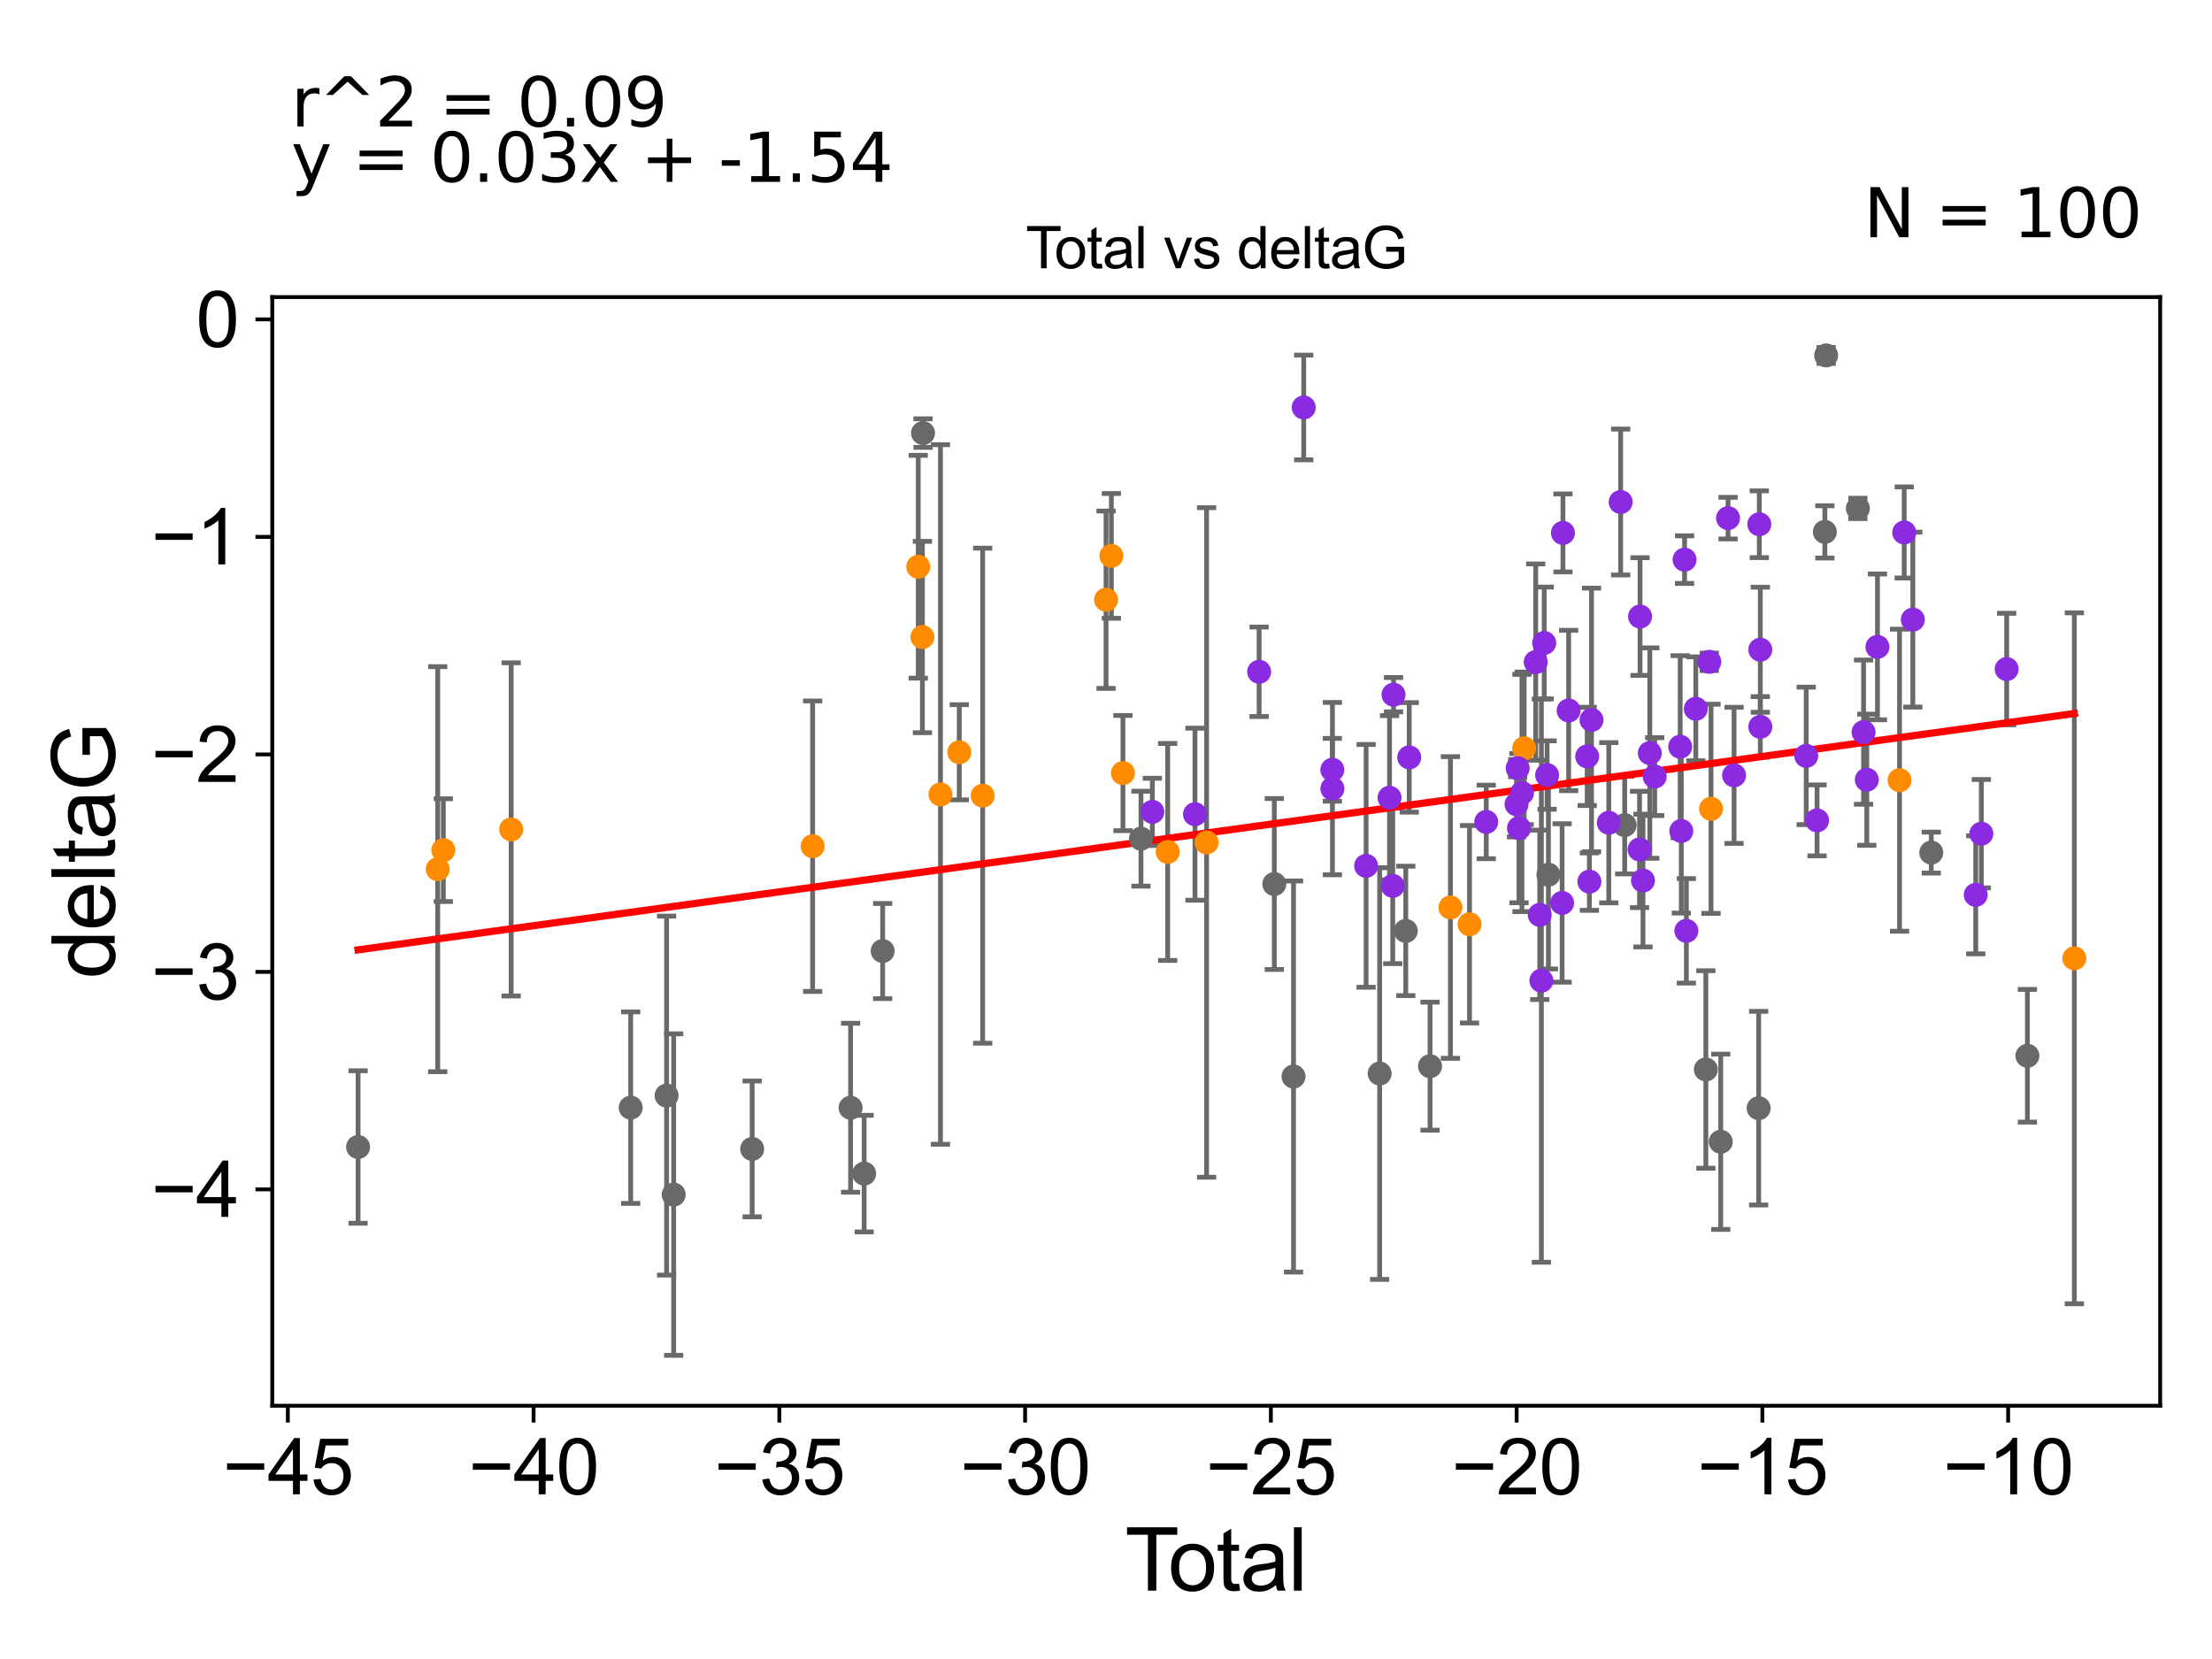 <?xml version="1.0" encoding="utf-8" standalone="no"?>
<!DOCTYPE svg PUBLIC "-//W3C//DTD SVG 1.1//EN"
  "http://www.w3.org/Graphics/SVG/1.1/DTD/svg11.dtd">
<svg xmlns:xlink="http://www.w3.org/1999/xlink" width="460.8pt" height="345.6pt" viewBox="0 0 460.8 345.6" xmlns="http://www.w3.org/2000/svg" version="1.1">
 <defs>
  <style type="text/css">*{stroke-linejoin: round; stroke-linecap: butt}</style>
 </defs>
 <g id="figure_1">
  <g id="patch_1">
   <path d="M 0 345.6 
L 460.8 345.6 
L 460.8 0 
L 0 0 
z
" style="fill: #ffffff"/>
  </g>
  <g id="axes_1">
   <g id="patch_2">
    <path d="M 56.72 292.84 
L 450 292.84 
L 450 61.886 
L 56.72 61.886 
z
" style="fill: #ffffff"/>
   </g>
   <g id="PathCollection_1">
    <defs>
     <path id="m8f1b0d7efa" d="M 0 1.118 
C 0.297 1.118 0.581 1 0.791 0.791 
C 1 0.581 1.118 0.297 1.118 0 
C 1.118 -0.297 1 -0.581 0.791 -0.791 
C 0.581 -1 0.297 -1.118 0 -1.118 
C -0.297 -1.118 -0.581 -1 -0.791 -0.791 
C -1 -0.581 -1.118 -0.297 -1.118 0 
C -1.118 0.297 -1 0.581 -0.791 0.791 
C -0.581 1 -0.297 1.118 0 1.118 
z
" style="stroke: #696969"/>
    </defs>
    <g clip-path="url(#p01c83eaed2)">
     <use xlink:href="#m8f1b0d7efa" x="74.596" y="238.941" style="fill: #696969; stroke: #696969"/>
     <use xlink:href="#m8f1b0d7efa" x="131.386" y="230.742" style="fill: #696969; stroke: #696969"/>
     <use xlink:href="#m8f1b0d7efa" x="138.863" y="228.233" style="fill: #696969; stroke: #696969"/>
     <use xlink:href="#m8f1b0d7efa" x="140.338" y="248.855" style="fill: #696969; stroke: #696969"/>
     <use xlink:href="#m8f1b0d7efa" x="156.687" y="239.342" style="fill: #696969; stroke: #696969"/>
     <use xlink:href="#m8f1b0d7efa" x="177.194" y="230.759" style="fill: #696969; stroke: #696969"/>
     <use xlink:href="#m8f1b0d7efa" x="180.017" y="244.486" style="fill: #696969; stroke: #696969"/>
     <use xlink:href="#m8f1b0d7efa" x="183.876" y="198.117" style="fill: #696969; stroke: #696969"/>
     <use xlink:href="#m8f1b0d7efa" x="192.28" y="90.215" style="fill: #696969; stroke: #696969"/>
     <use xlink:href="#m8f1b0d7efa" x="237.689" y="174.712" style="fill: #696969; stroke: #696969"/>
     <use xlink:href="#m8f1b0d7efa" x="265.462" y="184.156" style="fill: #696969; stroke: #696969"/>
     <use xlink:href="#m8f1b0d7efa" x="269.463" y="224.257" style="fill: #696969; stroke: #696969"/>
     <use xlink:href="#m8f1b0d7efa" x="287.408" y="223.638" style="fill: #696969; stroke: #696969"/>
     <use xlink:href="#m8f1b0d7efa" x="292.847" y="193.925" style="fill: #696969; stroke: #696969"/>
     <use xlink:href="#m8f1b0d7efa" x="297.903" y="222.104" style="fill: #696969; stroke: #696969"/>
     <use xlink:href="#m8f1b0d7efa" x="322.565" y="182.217" style="fill: #696969; stroke: #696969"/>
     <use xlink:href="#m8f1b0d7efa" x="338.452" y="171.882" style="fill: #696969; stroke: #696969"/>
     <use xlink:href="#m8f1b0d7efa" x="355.36" y="222.786" style="fill: #696969; stroke: #696969"/>
     <use xlink:href="#m8f1b0d7efa" x="358.46" y="237.849" style="fill: #696969; stroke: #696969"/>
     <use xlink:href="#m8f1b0d7efa" x="366.363" y="230.852" style="fill: #696969; stroke: #696969"/>
     <use xlink:href="#m8f1b0d7efa" x="380.151" y="110.804" style="fill: #696969; stroke: #696969"/>
     <use xlink:href="#m8f1b0d7efa" x="380.418" y="74.04" style="fill: #696969; stroke: #696969"/>
     <use xlink:href="#m8f1b0d7efa" x="387.029" y="105.913" style="fill: #696969; stroke: #696969"/>
     <use xlink:href="#m8f1b0d7efa" x="402.318" y="177.61" style="fill: #696969; stroke: #696969"/>
     <use xlink:href="#m8f1b0d7efa" x="422.345" y="219.937" style="fill: #696969; stroke: #696969"/>
    </g>
   </g>
   <g id="PathCollection_2">
    <defs>
     <path id="m218f51b1d9" d="M 0 1.118 
C 0.297 1.118 0.581 1 0.791 0.791 
C 1 0.581 1.118 0.297 1.118 0 
C 1.118 -0.297 1 -0.581 0.791 -0.791 
C 0.581 -1 0.297 -1.118 0 -1.118 
C -0.297 -1.118 -0.581 -1 -0.791 -0.791 
C -1 -0.581 -1.118 -0.297 -1.118 0 
C -1.118 0.297 -1 0.581 -0.791 0.791 
C -0.581 1 -0.297 1.118 0 1.118 
z
" style="stroke: #ff8c00"/>
    </defs>
    <g clip-path="url(#p01c83eaed2)">
     <use xlink:href="#m218f51b1d9" x="91.185" y="181.066" style="fill: #ff8c00; stroke: #ff8c00"/>
     <use xlink:href="#m218f51b1d9" x="92.354" y="177.103" style="fill: #ff8c00; stroke: #ff8c00"/>
     <use xlink:href="#m218f51b1d9" x="106.485" y="172.78" style="fill: #ff8c00; stroke: #ff8c00"/>
     <use xlink:href="#m218f51b1d9" x="169.284" y="176.279" style="fill: #ff8c00; stroke: #ff8c00"/>
     <use xlink:href="#m218f51b1d9" x="191.289" y="118.06" style="fill: #ff8c00; stroke: #ff8c00"/>
     <use xlink:href="#m218f51b1d9" x="192.156" y="132.706" style="fill: #ff8c00; stroke: #ff8c00"/>
     <use xlink:href="#m218f51b1d9" x="195.916" y="165.5" style="fill: #ff8c00; stroke: #ff8c00"/>
     <use xlink:href="#m218f51b1d9" x="199.833" y="156.709" style="fill: #ff8c00; stroke: #ff8c00"/>
     <use xlink:href="#m218f51b1d9" x="204.708" y="165.753" style="fill: #ff8c00; stroke: #ff8c00"/>
     <use xlink:href="#m218f51b1d9" x="230.411" y="124.932" style="fill: #ff8c00; stroke: #ff8c00"/>
     <use xlink:href="#m218f51b1d9" x="231.517" y="115.802" style="fill: #ff8c00; stroke: #ff8c00"/>
     <use xlink:href="#m218f51b1d9" x="233.927" y="161.044" style="fill: #ff8c00; stroke: #ff8c00"/>
     <use xlink:href="#m218f51b1d9" x="243.251" y="177.476" style="fill: #ff8c00; stroke: #ff8c00"/>
     <use xlink:href="#m218f51b1d9" x="251.353" y="175.497" style="fill: #ff8c00; stroke: #ff8c00"/>
     <use xlink:href="#m218f51b1d9" x="302.151" y="189.047" style="fill: #ff8c00; stroke: #ff8c00"/>
     <use xlink:href="#m218f51b1d9" x="306.128" y="192.537" style="fill: #ff8c00; stroke: #ff8c00"/>
     <use xlink:href="#m218f51b1d9" x="317.514" y="155.888" style="fill: #ff8c00; stroke: #ff8c00"/>
     <use xlink:href="#m218f51b1d9" x="356.438" y="168.485" style="fill: #ff8c00; stroke: #ff8c00"/>
     <use xlink:href="#m218f51b1d9" x="395.706" y="162.529" style="fill: #ff8c00; stroke: #ff8c00"/>
     <use xlink:href="#m218f51b1d9" x="432.124" y="199.634" style="fill: #ff8c00; stroke: #ff8c00"/>
    </g>
   </g>
   <g id="PathCollection_3">
    <defs>
     <path id="m0505fc0554" d="M 0 1.118 
C 0.297 1.118 0.581 1 0.791 0.791 
C 1 0.581 1.118 0.297 1.118 0 
C 1.118 -0.297 1 -0.581 0.791 -0.791 
C 0.581 -1 0.297 -1.118 0 -1.118 
C -0.297 -1.118 -0.581 -1 -0.791 -0.791 
C -1 -0.581 -1.118 -0.297 -1.118 0 
C -1.118 0.297 -1 0.581 -0.791 0.791 
C -0.581 1 -0.297 1.118 0 1.118 
z
" style="stroke: #8a2be2"/>
    </defs>
    <g clip-path="url(#p01c83eaed2)">
     <use xlink:href="#m0505fc0554" x="240.056" y="169.127" style="fill: #8a2be2; stroke: #8a2be2"/>
     <use xlink:href="#m0505fc0554" x="248.936" y="169.614" style="fill: #8a2be2; stroke: #8a2be2"/>
     <use xlink:href="#m0505fc0554" x="262.299" y="139.946" style="fill: #8a2be2; stroke: #8a2be2"/>
     <use xlink:href="#m0505fc0554" x="271.59" y="84.887" style="fill: #8a2be2; stroke: #8a2be2"/>
     <use xlink:href="#m0505fc0554" x="277.551" y="160.359" style="fill: #8a2be2; stroke: #8a2be2"/>
     <use xlink:href="#m0505fc0554" x="277.567" y="164.283" style="fill: #8a2be2; stroke: #8a2be2"/>
     <use xlink:href="#m0505fc0554" x="284.586" y="180.373" style="fill: #8a2be2; stroke: #8a2be2"/>
     <use xlink:href="#m0505fc0554" x="289.463" y="166.183" style="fill: #8a2be2; stroke: #8a2be2"/>
     <use xlink:href="#m0505fc0554" x="290.132" y="184.539" style="fill: #8a2be2; stroke: #8a2be2"/>
     <use xlink:href="#m0505fc0554" x="290.3" y="144.716" style="fill: #8a2be2; stroke: #8a2be2"/>
     <use xlink:href="#m0505fc0554" x="293.568" y="157.775" style="fill: #8a2be2; stroke: #8a2be2"/>
     <use xlink:href="#m0505fc0554" x="309.61" y="171.22" style="fill: #8a2be2; stroke: #8a2be2"/>
     <use xlink:href="#m0505fc0554" x="315.917" y="167.545" style="fill: #8a2be2; stroke: #8a2be2"/>
     <use xlink:href="#m0505fc0554" x="316.161" y="160.02" style="fill: #8a2be2; stroke: #8a2be2"/>
     <use xlink:href="#m0505fc0554" x="316.432" y="172.52" style="fill: #8a2be2; stroke: #8a2be2"/>
     <use xlink:href="#m0505fc0554" x="317.053" y="165.189" style="fill: #8a2be2; stroke: #8a2be2"/>
     <use xlink:href="#m0505fc0554" x="319.923" y="137.919" style="fill: #8a2be2; stroke: #8a2be2"/>
     <use xlink:href="#m0505fc0554" x="320.754" y="190.581" style="fill: #8a2be2; stroke: #8a2be2"/>
     <use xlink:href="#m0505fc0554" x="321.098" y="204.285" style="fill: #8a2be2; stroke: #8a2be2"/>
     <use xlink:href="#m0505fc0554" x="321.689" y="133.944" style="fill: #8a2be2; stroke: #8a2be2"/>
     <use xlink:href="#m0505fc0554" x="322.289" y="161.456" style="fill: #8a2be2; stroke: #8a2be2"/>
     <use xlink:href="#m0505fc0554" x="325.418" y="188.1" style="fill: #8a2be2; stroke: #8a2be2"/>
     <use xlink:href="#m0505fc0554" x="325.588" y="111.016" style="fill: #8a2be2; stroke: #8a2be2"/>
     <use xlink:href="#m0505fc0554" x="326.781" y="148.005" style="fill: #8a2be2; stroke: #8a2be2"/>
     <use xlink:href="#m0505fc0554" x="330.642" y="157.575" style="fill: #8a2be2; stroke: #8a2be2"/>
     <use xlink:href="#m0505fc0554" x="331.1" y="183.66" style="fill: #8a2be2; stroke: #8a2be2"/>
     <use xlink:href="#m0505fc0554" x="331.543" y="149.984" style="fill: #8a2be2; stroke: #8a2be2"/>
     <use xlink:href="#m0505fc0554" x="335.138" y="171.395" style="fill: #8a2be2; stroke: #8a2be2"/>
     <use xlink:href="#m0505fc0554" x="337.614" y="104.581" style="fill: #8a2be2; stroke: #8a2be2"/>
     <use xlink:href="#m0505fc0554" x="341.546" y="176.957" style="fill: #8a2be2; stroke: #8a2be2"/>
     <use xlink:href="#m0505fc0554" x="341.652" y="128.437" style="fill: #8a2be2; stroke: #8a2be2"/>
     <use xlink:href="#m0505fc0554" x="342.265" y="183.435" style="fill: #8a2be2; stroke: #8a2be2"/>
     <use xlink:href="#m0505fc0554" x="343.685" y="156.88" style="fill: #8a2be2; stroke: #8a2be2"/>
     <use xlink:href="#m0505fc0554" x="344.704" y="161.783" style="fill: #8a2be2; stroke: #8a2be2"/>
     <use xlink:href="#m0505fc0554" x="350.016" y="155.555" style="fill: #8a2be2; stroke: #8a2be2"/>
     <use xlink:href="#m0505fc0554" x="350.241" y="173.113" style="fill: #8a2be2; stroke: #8a2be2"/>
     <use xlink:href="#m0505fc0554" x="350.927" y="116.583" style="fill: #8a2be2; stroke: #8a2be2"/>
     <use xlink:href="#m0505fc0554" x="351.3" y="193.912" style="fill: #8a2be2; stroke: #8a2be2"/>
     <use xlink:href="#m0505fc0554" x="353.269" y="147.659" style="fill: #8a2be2; stroke: #8a2be2"/>
     <use xlink:href="#m0505fc0554" x="356.08" y="137.868" style="fill: #8a2be2; stroke: #8a2be2"/>
     <use xlink:href="#m0505fc0554" x="359.985" y="107.936" style="fill: #8a2be2; stroke: #8a2be2"/>
     <use xlink:href="#m0505fc0554" x="361.239" y="161.519" style="fill: #8a2be2; stroke: #8a2be2"/>
     <use xlink:href="#m0505fc0554" x="366.496" y="109.21" style="fill: #8a2be2; stroke: #8a2be2"/>
     <use xlink:href="#m0505fc0554" x="366.703" y="151.41" style="fill: #8a2be2; stroke: #8a2be2"/>
     <use xlink:href="#m0505fc0554" x="366.705" y="135.347" style="fill: #8a2be2; stroke: #8a2be2"/>
     <use xlink:href="#m0505fc0554" x="376.271" y="157.46" style="fill: #8a2be2; stroke: #8a2be2"/>
     <use xlink:href="#m0505fc0554" x="378.527" y="170.899" style="fill: #8a2be2; stroke: #8a2be2"/>
     <use xlink:href="#m0505fc0554" x="388.215" y="152.519" style="fill: #8a2be2; stroke: #8a2be2"/>
     <use xlink:href="#m0505fc0554" x="388.886" y="162.427" style="fill: #8a2be2; stroke: #8a2be2"/>
     <use xlink:href="#m0505fc0554" x="391.108" y="134.757" style="fill: #8a2be2; stroke: #8a2be2"/>
     <use xlink:href="#m0505fc0554" x="396.682" y="110.922" style="fill: #8a2be2; stroke: #8a2be2"/>
     <use xlink:href="#m0505fc0554" x="398.478" y="129.08" style="fill: #8a2be2; stroke: #8a2be2"/>
     <use xlink:href="#m0505fc0554" x="411.579" y="186.415" style="fill: #8a2be2; stroke: #8a2be2"/>
     <use xlink:href="#m0505fc0554" x="412.746" y="173.671" style="fill: #8a2be2; stroke: #8a2be2"/>
     <use xlink:href="#m0505fc0554" x="418.028" y="139.372" style="fill: #8a2be2; stroke: #8a2be2"/>
    </g>
   </g>
   <g id="matplotlib.axis_1">
    <g id="xtick_1">
     <g id="line2d_1">
      <defs>
       <path id="m2e4e42633f" d="M 0 0 
L 0 3.5 
" style="stroke: #000000; stroke-width: 0.8"/>
      </defs>
      <g>
       <use xlink:href="#m2e4e42633f" x="59.96" y="292.84" style="stroke: #000000; stroke-width: 0.8"/>
      </g>
     </g>
     <g id="text_1">
      <!-- −45 -->
      <g transform="translate(46.39 311.293)scale(0.16 -0.16)">
       <defs>
        <path id="ArialMT-2212" d="M 3381 1997 
L 356 1997 
L 356 2522 
L 3381 2522 
L 3381 1997 
z
" transform="scale(0.016)"/>
        <path id="ArialMT-34" d="M 2069 0 
L 2069 1097 
L 81 1097 
L 81 1613 
L 2172 4581 
L 2631 4581 
L 2631 1613 
L 3250 1613 
L 3250 1097 
L 2631 1097 
L 2631 0 
L 2069 0 
z
M 2069 1613 
L 2069 3678 
L 634 1613 
L 2069 1613 
z
" transform="scale(0.016)"/>
        <path id="ArialMT-35" d="M 266 1200 
L 856 1250 
Q 922 819 1161 601 
Q 1400 384 1738 384 
Q 2144 384 2425 690 
Q 2706 997 2706 1503 
Q 2706 1984 2436 2262 
Q 2166 2541 1728 2541 
Q 1456 2541 1237 2417 
Q 1019 2294 894 2097 
L 366 2166 
L 809 4519 
L 3088 4519 
L 3088 3981 
L 1259 3981 
L 1013 2750 
Q 1425 3038 1878 3038 
Q 2478 3038 2890 2622 
Q 3303 2206 3303 1553 
Q 3303 931 2941 478 
Q 2500 -78 1738 -78 
Q 1113 -78 717 272 
Q 322 622 266 1200 
z
" transform="scale(0.016)"/>
       </defs>
       <use xlink:href="#ArialMT-2212"/>
       <use xlink:href="#ArialMT-34" x="58.398"/>
       <use xlink:href="#ArialMT-35" x="114.014"/>
      </g>
     </g>
    </g>
    <g id="xtick_2">
     <g id="line2d_2">
      <g>
       <use xlink:href="#m2e4e42633f" x="111.156" y="292.84" style="stroke: #000000; stroke-width: 0.8"/>
      </g>
     </g>
     <g id="text_2">
      <!-- −40 -->
      <g transform="translate(97.586 311.293)scale(0.16 -0.16)">
       <defs>
        <path id="ArialMT-30" d="M 266 2259 
Q 266 3072 433 3567 
Q 600 4063 929 4331 
Q 1259 4600 1759 4600 
Q 2128 4600 2406 4451 
Q 2684 4303 2865 4023 
Q 3047 3744 3150 3342 
Q 3253 2941 3253 2259 
Q 3253 1453 3087 958 
Q 2922 463 2592 192 
Q 2263 -78 1759 -78 
Q 1097 -78 719 397 
Q 266 969 266 2259 
z
M 844 2259 
Q 844 1131 1108 757 
Q 1372 384 1759 384 
Q 2147 384 2411 759 
Q 2675 1134 2675 2259 
Q 2675 3391 2411 3762 
Q 2147 4134 1753 4134 
Q 1366 4134 1134 3806 
Q 844 3388 844 2259 
z
" transform="scale(0.016)"/>
       </defs>
       <use xlink:href="#ArialMT-2212"/>
       <use xlink:href="#ArialMT-34" x="58.398"/>
       <use xlink:href="#ArialMT-30" x="114.014"/>
      </g>
     </g>
    </g>
    <g id="xtick_3">
     <g id="line2d_3">
      <g>
       <use xlink:href="#m2e4e42633f" x="162.352" y="292.84" style="stroke: #000000; stroke-width: 0.8"/>
      </g>
     </g>
     <g id="text_3">
      <!-- −35 -->
      <g transform="translate(148.782 311.293)scale(0.16 -0.16)">
       <defs>
        <path id="ArialMT-33" d="M 269 1209 
L 831 1284 
Q 928 806 1161 595 
Q 1394 384 1728 384 
Q 2125 384 2398 659 
Q 2672 934 2672 1341 
Q 2672 1728 2419 1979 
Q 2166 2231 1775 2231 
Q 1616 2231 1378 2169 
L 1441 2663 
Q 1497 2656 1531 2656 
Q 1891 2656 2178 2843 
Q 2466 3031 2466 3422 
Q 2466 3731 2256 3934 
Q 2047 4138 1716 4138 
Q 1388 4138 1169 3931 
Q 950 3725 888 3313 
L 325 3413 
Q 428 3978 793 4289 
Q 1159 4600 1703 4600 
Q 2078 4600 2393 4439 
Q 2709 4278 2876 4000 
Q 3044 3722 3044 3409 
Q 3044 3113 2884 2869 
Q 2725 2625 2413 2481 
Q 2819 2388 3044 2092 
Q 3269 1797 3269 1353 
Q 3269 753 2831 336 
Q 2394 -81 1725 -81 
Q 1122 -81 723 278 
Q 325 638 269 1209 
z
" transform="scale(0.016)"/>
       </defs>
       <use xlink:href="#ArialMT-2212"/>
       <use xlink:href="#ArialMT-33" x="58.398"/>
       <use xlink:href="#ArialMT-35" x="114.014"/>
      </g>
     </g>
    </g>
    <g id="xtick_4">
     <g id="line2d_4">
      <g>
       <use xlink:href="#m2e4e42633f" x="213.548" y="292.84" style="stroke: #000000; stroke-width: 0.8"/>
      </g>
     </g>
     <g id="text_4">
      <!-- −30 -->
      <g transform="translate(199.978 311.293)scale(0.16 -0.16)">
       <use xlink:href="#ArialMT-2212"/>
       <use xlink:href="#ArialMT-33" x="58.398"/>
       <use xlink:href="#ArialMT-30" x="114.014"/>
      </g>
     </g>
    </g>
    <g id="xtick_5">
     <g id="line2d_5">
      <g>
       <use xlink:href="#m2e4e42633f" x="264.744" y="292.84" style="stroke: #000000; stroke-width: 0.8"/>
      </g>
     </g>
     <g id="text_5">
      <!-- −25 -->
      <g transform="translate(251.174 311.293)scale(0.16 -0.16)">
       <defs>
        <path id="ArialMT-32" d="M 3222 541 
L 3222 0 
L 194 0 
Q 188 203 259 391 
Q 375 700 629 1000 
Q 884 1300 1366 1694 
Q 2113 2306 2375 2664 
Q 2638 3022 2638 3341 
Q 2638 3675 2398 3904 
Q 2159 4134 1775 4134 
Q 1369 4134 1125 3890 
Q 881 3647 878 3216 
L 300 3275 
Q 359 3922 746 4261 
Q 1134 4600 1788 4600 
Q 2447 4600 2831 4234 
Q 3216 3869 3216 3328 
Q 3216 3053 3103 2787 
Q 2991 2522 2730 2228 
Q 2469 1934 1863 1422 
Q 1356 997 1212 845 
Q 1069 694 975 541 
L 3222 541 
z
" transform="scale(0.016)"/>
       </defs>
       <use xlink:href="#ArialMT-2212"/>
       <use xlink:href="#ArialMT-32" x="58.398"/>
       <use xlink:href="#ArialMT-35" x="114.014"/>
      </g>
     </g>
    </g>
    <g id="xtick_6">
     <g id="line2d_6">
      <g>
       <use xlink:href="#m2e4e42633f" x="315.94" y="292.84" style="stroke: #000000; stroke-width: 0.8"/>
      </g>
     </g>
     <g id="text_6">
      <!-- −20 -->
      <g transform="translate(302.37 311.293)scale(0.16 -0.16)">
       <use xlink:href="#ArialMT-2212"/>
       <use xlink:href="#ArialMT-32" x="58.398"/>
       <use xlink:href="#ArialMT-30" x="114.014"/>
      </g>
     </g>
    </g>
    <g id="xtick_7">
     <g id="line2d_7">
      <g>
       <use xlink:href="#m2e4e42633f" x="367.136" y="292.84" style="stroke: #000000; stroke-width: 0.8"/>
      </g>
     </g>
     <g id="text_7">
      <!-- −15 -->
      <g transform="translate(353.566 311.293)scale(0.16 -0.16)">
       <defs>
        <path id="ArialMT-31" d="M 2384 0 
L 1822 0 
L 1822 3584 
Q 1619 3391 1289 3197 
Q 959 3003 697 2906 
L 697 3450 
Q 1169 3672 1522 3987 
Q 1875 4303 2022 4600 
L 2384 4600 
L 2384 0 
z
" transform="scale(0.016)"/>
       </defs>
       <use xlink:href="#ArialMT-2212"/>
       <use xlink:href="#ArialMT-31" x="58.398"/>
       <use xlink:href="#ArialMT-35" x="114.014"/>
      </g>
     </g>
    </g>
    <g id="xtick_8">
     <g id="line2d_8">
      <g>
       <use xlink:href="#m2e4e42633f" x="418.331" y="292.84" style="stroke: #000000; stroke-width: 0.8"/>
      </g>
     </g>
     <g id="text_8">
      <!-- −10 -->
      <g transform="translate(404.761 311.293)scale(0.16 -0.16)">
       <use xlink:href="#ArialMT-2212"/>
       <use xlink:href="#ArialMT-31" x="58.398"/>
       <use xlink:href="#ArialMT-30" x="114.014"/>
      </g>
     </g>
    </g>
    <g id="text_9">
     <!-- Total -->
     <g transform="translate(234.355 331.357)scale(0.18 -0.18)">
      <defs>
       <path id="ArialMT-54" d="M 1659 0 
L 1659 4041 
L 150 4041 
L 150 4581 
L 3781 4581 
L 3781 4041 
L 2266 4041 
L 2266 0 
L 1659 0 
z
" transform="scale(0.016)"/>
       <path id="ArialMT-6f" d="M 213 1659 
Q 213 2581 725 3025 
Q 1153 3394 1769 3394 
Q 2453 3394 2887 2945 
Q 3322 2497 3322 1706 
Q 3322 1066 3130 698 
Q 2938 331 2570 128 
Q 2203 -75 1769 -75 
Q 1072 -75 642 372 
Q 213 819 213 1659 
z
M 791 1659 
Q 791 1022 1069 705 
Q 1347 388 1769 388 
Q 2188 388 2466 706 
Q 2744 1025 2744 1678 
Q 2744 2294 2464 2611 
Q 2184 2928 1769 2928 
Q 1347 2928 1069 2612 
Q 791 2297 791 1659 
z
" transform="scale(0.016)"/>
       <path id="ArialMT-74" d="M 1650 503 
L 1731 6 
Q 1494 -44 1306 -44 
Q 1000 -44 831 53 
Q 663 150 594 308 
Q 525 466 525 972 
L 525 2881 
L 113 2881 
L 113 3319 
L 525 3319 
L 525 4141 
L 1084 4478 
L 1084 3319 
L 1650 3319 
L 1650 2881 
L 1084 2881 
L 1084 941 
Q 1084 700 1114 631 
Q 1144 563 1211 522 
Q 1278 481 1403 481 
Q 1497 481 1650 503 
z
" transform="scale(0.016)"/>
       <path id="ArialMT-61" d="M 2588 409 
Q 2275 144 1986 34 
Q 1697 -75 1366 -75 
Q 819 -75 525 192 
Q 231 459 231 875 
Q 231 1119 342 1320 
Q 453 1522 633 1644 
Q 813 1766 1038 1828 
Q 1203 1872 1538 1913 
Q 2219 1994 2541 2106 
Q 2544 2222 2544 2253 
Q 2544 2597 2384 2738 
Q 2169 2928 1744 2928 
Q 1347 2928 1158 2789 
Q 969 2650 878 2297 
L 328 2372 
Q 403 2725 575 2942 
Q 747 3159 1072 3276 
Q 1397 3394 1825 3394 
Q 2250 3394 2515 3294 
Q 2781 3194 2906 3042 
Q 3031 2891 3081 2659 
Q 3109 2516 3109 2141 
L 3109 1391 
Q 3109 606 3145 398 
Q 3181 191 3288 0 
L 2700 0 
Q 2613 175 2588 409 
z
M 2541 1666 
Q 2234 1541 1622 1453 
Q 1275 1403 1131 1340 
Q 988 1278 909 1158 
Q 831 1038 831 891 
Q 831 666 1001 516 
Q 1172 366 1500 366 
Q 1825 366 2078 508 
Q 2331 650 2450 897 
Q 2541 1088 2541 1459 
L 2541 1666 
z
" transform="scale(0.016)"/>
       <path id="ArialMT-6c" d="M 409 0 
L 409 4581 
L 972 4581 
L 972 0 
L 409 0 
z
" transform="scale(0.016)"/>
      </defs>
      <use xlink:href="#ArialMT-54"/>
      <use xlink:href="#ArialMT-6f" x="49.959"/>
      <use xlink:href="#ArialMT-74" x="105.574"/>
      <use xlink:href="#ArialMT-61" x="133.357"/>
      <use xlink:href="#ArialMT-6c" x="188.973"/>
     </g>
    </g>
   </g>
   <g id="matplotlib.axis_2">
    <g id="ytick_1">
     <g id="line2d_9">
      <defs>
       <path id="mdcbd61873d" d="M 0 0 
L -3.5 0 
" style="stroke: #000000; stroke-width: 0.8"/>
      </defs>
      <g>
       <use xlink:href="#mdcbd61873d" x="56.72" y="247.772" style="stroke: #000000; stroke-width: 0.8"/>
      </g>
     </g>
     <g id="text_10">
      <!-- −4 -->
      <g transform="translate(31.477 253.498)scale(0.16 -0.16)">
       <use xlink:href="#ArialMT-2212"/>
       <use xlink:href="#ArialMT-34" x="58.398"/>
      </g>
     </g>
    </g>
    <g id="ytick_2">
     <g id="line2d_10">
      <g>
       <use xlink:href="#mdcbd61873d" x="56.72" y="202.463" style="stroke: #000000; stroke-width: 0.8"/>
      </g>
     </g>
     <g id="text_11">
      <!-- −3 -->
      <g transform="translate(31.477 208.189)scale(0.16 -0.16)">
       <use xlink:href="#ArialMT-2212"/>
       <use xlink:href="#ArialMT-33" x="58.398"/>
      </g>
     </g>
    </g>
    <g id="ytick_3">
     <g id="line2d_11">
      <g>
       <use xlink:href="#mdcbd61873d" x="56.72" y="157.154" style="stroke: #000000; stroke-width: 0.8"/>
      </g>
     </g>
     <g id="text_12">
      <!-- −2 -->
      <g transform="translate(31.477 162.88)scale(0.16 -0.16)">
       <use xlink:href="#ArialMT-2212"/>
       <use xlink:href="#ArialMT-32" x="58.398"/>
      </g>
     </g>
    </g>
    <g id="ytick_4">
     <g id="line2d_12">
      <g>
       <use xlink:href="#mdcbd61873d" x="56.72" y="111.845" style="stroke: #000000; stroke-width: 0.8"/>
      </g>
     </g>
     <g id="text_13">
      <!-- −1 -->
      <g transform="translate(31.477 117.571)scale(0.16 -0.16)">
       <use xlink:href="#ArialMT-2212"/>
       <use xlink:href="#ArialMT-31" x="58.398"/>
      </g>
     </g>
    </g>
    <g id="ytick_5">
     <g id="line2d_13">
      <g>
       <use xlink:href="#mdcbd61873d" x="56.72" y="66.536" style="stroke: #000000; stroke-width: 0.8"/>
      </g>
     </g>
     <g id="text_14">
      <!-- 0 -->
      <g transform="translate(40.822 72.262)scale(0.16 -0.16)">
       <use xlink:href="#ArialMT-30"/>
      </g>
     </g>
    </g>
    <g id="text_15">
     <!-- deltaG -->
     <g transform="translate(23.9 203.878)rotate(-90)scale(0.18 -0.18)">
      <defs>
       <path id="ArialMT-64" d="M 2575 0 
L 2575 419 
Q 2259 -75 1647 -75 
Q 1250 -75 917 144 
Q 584 363 401 755 
Q 219 1147 219 1656 
Q 219 2153 384 2558 
Q 550 2963 881 3178 
Q 1213 3394 1622 3394 
Q 1922 3394 2156 3267 
Q 2391 3141 2538 2938 
L 2538 4581 
L 3097 4581 
L 3097 0 
L 2575 0 
z
M 797 1656 
Q 797 1019 1065 703 
Q 1334 388 1700 388 
Q 2069 388 2326 689 
Q 2584 991 2584 1609 
Q 2584 2291 2321 2609 
Q 2059 2928 1675 2928 
Q 1300 2928 1048 2622 
Q 797 2316 797 1656 
z
" transform="scale(0.016)"/>
       <path id="ArialMT-65" d="M 2694 1069 
L 3275 997 
Q 3138 488 2766 206 
Q 2394 -75 1816 -75 
Q 1088 -75 661 373 
Q 234 822 234 1631 
Q 234 2469 665 2931 
Q 1097 3394 1784 3394 
Q 2450 3394 2872 2941 
Q 3294 2488 3294 1666 
Q 3294 1616 3291 1516 
L 816 1516 
Q 847 969 1125 678 
Q 1403 388 1819 388 
Q 2128 388 2347 550 
Q 2566 713 2694 1069 
z
M 847 1978 
L 2700 1978 
Q 2663 2397 2488 2606 
Q 2219 2931 1791 2931 
Q 1403 2931 1139 2672 
Q 875 2413 847 1978 
z
" transform="scale(0.016)"/>
       <path id="ArialMT-47" d="M 2638 1797 
L 2638 2334 
L 4578 2338 
L 4578 638 
Q 4131 281 3656 101 
Q 3181 -78 2681 -78 
Q 2006 -78 1454 211 
Q 903 500 622 1047 
Q 341 1594 341 2269 
Q 341 2938 620 3517 
Q 900 4097 1425 4378 
Q 1950 4659 2634 4659 
Q 3131 4659 3532 4498 
Q 3934 4338 4162 4050 
Q 4391 3763 4509 3300 
L 3963 3150 
Q 3859 3500 3706 3700 
Q 3553 3900 3268 4020 
Q 2984 4141 2638 4141 
Q 2222 4141 1919 4014 
Q 1616 3888 1430 3681 
Q 1244 3475 1141 3228 
Q 966 2803 966 2306 
Q 966 1694 1177 1281 
Q 1388 869 1791 669 
Q 2194 469 2647 469 
Q 3041 469 3416 620 
Q 3791 772 3984 944 
L 3984 1797 
L 2638 1797 
z
" transform="scale(0.016)"/>
      </defs>
      <use xlink:href="#ArialMT-64"/>
      <use xlink:href="#ArialMT-65" x="55.615"/>
      <use xlink:href="#ArialMT-6c" x="111.23"/>
      <use xlink:href="#ArialMT-74" x="133.447"/>
      <use xlink:href="#ArialMT-61" x="161.23"/>
      <use xlink:href="#ArialMT-47" x="216.846"/>
     </g>
    </g>
   </g>
   <g id="LineCollection_1">
    <path d="M 74.596 254.821 
L 74.596 223.061 
" clip-path="url(#p01c83eaed2)" style="fill: none; stroke: #696969"/>
    <path d="M 131.386 250.69 
L 131.386 210.795 
" clip-path="url(#p01c83eaed2)" style="fill: none; stroke: #696969"/>
    <path d="M 138.863 265.62 
L 138.863 190.846 
" clip-path="url(#p01c83eaed2)" style="fill: none; stroke: #696969"/>
    <path d="M 140.338 282.342 
L 140.338 215.368 
" clip-path="url(#p01c83eaed2)" style="fill: none; stroke: #696969"/>
    <path d="M 156.687 253.488 
L 156.687 225.196 
" clip-path="url(#p01c83eaed2)" style="fill: none; stroke: #696969"/>
    <path d="M 177.194 248.355 
L 177.194 213.164 
" clip-path="url(#p01c83eaed2)" style="fill: none; stroke: #696969"/>
    <path d="M 180.017 256.63 
L 180.017 232.343 
" clip-path="url(#p01c83eaed2)" style="fill: none; stroke: #696969"/>
    <path d="M 183.876 208.027 
L 183.876 188.208 
" clip-path="url(#p01c83eaed2)" style="fill: none; stroke: #696969"/>
    <path d="M 192.28 93.195 
L 192.28 87.235 
" clip-path="url(#p01c83eaed2)" style="fill: none; stroke: #696969"/>
    <path d="M 237.689 184.604 
L 237.689 164.821 
" clip-path="url(#p01c83eaed2)" style="fill: none; stroke: #696969"/>
    <path d="M 265.462 201.962 
L 265.462 166.35 
" clip-path="url(#p01c83eaed2)" style="fill: none; stroke: #696969"/>
    <path d="M 269.463 264.994 
L 269.463 183.52 
" clip-path="url(#p01c83eaed2)" style="fill: none; stroke: #696969"/>
    <path d="M 287.408 266.518 
L 287.408 180.757 
" clip-path="url(#p01c83eaed2)" style="fill: none; stroke: #696969"/>
    <path d="M 292.847 207.407 
L 292.847 180.442 
" clip-path="url(#p01c83eaed2)" style="fill: none; stroke: #696969"/>
    <path d="M 297.903 235.439 
L 297.903 208.769 
" clip-path="url(#p01c83eaed2)" style="fill: none; stroke: #696969"/>
    <path d="M 322.565 201.853 
L 322.565 162.581 
" clip-path="url(#p01c83eaed2)" style="fill: none; stroke: #696969"/>
    <path d="M 338.452 182.054 
L 338.452 161.711 
" clip-path="url(#p01c83eaed2)" style="fill: none; stroke: #696969"/>
    <path d="M 355.36 243.357 
L 355.36 202.216 
" clip-path="url(#p01c83eaed2)" style="fill: none; stroke: #696969"/>
    <path d="M 358.46 256.109 
L 358.46 219.589 
" clip-path="url(#p01c83eaed2)" style="fill: none; stroke: #696969"/>
    <path d="M 366.363 251.019 
L 366.363 210.686 
" clip-path="url(#p01c83eaed2)" style="fill: none; stroke: #696969"/>
    <path d="M 380.151 116.244 
L 380.151 105.364 
" clip-path="url(#p01c83eaed2)" style="fill: none; stroke: #696969"/>
    <path d="M 380.418 75.696 
L 380.418 72.384 
" clip-path="url(#p01c83eaed2)" style="fill: none; stroke: #696969"/>
    <path d="M 387.029 108.029 
L 387.029 103.797 
" clip-path="url(#p01c83eaed2)" style="fill: none; stroke: #696969"/>
    <path d="M 402.318 181.874 
L 402.318 173.346 
" clip-path="url(#p01c83eaed2)" style="fill: none; stroke: #696969"/>
    <path d="M 422.345 233.754 
L 422.345 206.119 
" clip-path="url(#p01c83eaed2)" style="fill: none; stroke: #696969"/>
   </g>
   <g id="line2d_14">
    <defs>
     <path id="m39e27ac30f" d="M 2 0 
L -2 -0 
" style="stroke: #696969"/>
    </defs>
    <g clip-path="url(#p01c83eaed2)">
     <use xlink:href="#m39e27ac30f" x="74.596" y="254.821" style="fill: #696969; stroke: #696969"/>
     <use xlink:href="#m39e27ac30f" x="131.386" y="250.69" style="fill: #696969; stroke: #696969"/>
     <use xlink:href="#m39e27ac30f" x="138.863" y="265.62" style="fill: #696969; stroke: #696969"/>
     <use xlink:href="#m39e27ac30f" x="140.338" y="282.342" style="fill: #696969; stroke: #696969"/>
     <use xlink:href="#m39e27ac30f" x="156.687" y="253.488" style="fill: #696969; stroke: #696969"/>
     <use xlink:href="#m39e27ac30f" x="177.194" y="248.355" style="fill: #696969; stroke: #696969"/>
     <use xlink:href="#m39e27ac30f" x="180.017" y="256.63" style="fill: #696969; stroke: #696969"/>
     <use xlink:href="#m39e27ac30f" x="183.876" y="208.027" style="fill: #696969; stroke: #696969"/>
     <use xlink:href="#m39e27ac30f" x="192.28" y="93.195" style="fill: #696969; stroke: #696969"/>
     <use xlink:href="#m39e27ac30f" x="237.689" y="184.604" style="fill: #696969; stroke: #696969"/>
     <use xlink:href="#m39e27ac30f" x="265.462" y="201.962" style="fill: #696969; stroke: #696969"/>
     <use xlink:href="#m39e27ac30f" x="269.463" y="264.994" style="fill: #696969; stroke: #696969"/>
     <use xlink:href="#m39e27ac30f" x="287.408" y="266.518" style="fill: #696969; stroke: #696969"/>
     <use xlink:href="#m39e27ac30f" x="292.847" y="207.407" style="fill: #696969; stroke: #696969"/>
     <use xlink:href="#m39e27ac30f" x="297.903" y="235.439" style="fill: #696969; stroke: #696969"/>
     <use xlink:href="#m39e27ac30f" x="322.565" y="201.853" style="fill: #696969; stroke: #696969"/>
     <use xlink:href="#m39e27ac30f" x="338.452" y="182.054" style="fill: #696969; stroke: #696969"/>
     <use xlink:href="#m39e27ac30f" x="355.36" y="243.357" style="fill: #696969; stroke: #696969"/>
     <use xlink:href="#m39e27ac30f" x="358.46" y="256.109" style="fill: #696969; stroke: #696969"/>
     <use xlink:href="#m39e27ac30f" x="366.363" y="251.019" style="fill: #696969; stroke: #696969"/>
     <use xlink:href="#m39e27ac30f" x="380.151" y="116.244" style="fill: #696969; stroke: #696969"/>
     <use xlink:href="#m39e27ac30f" x="380.418" y="75.696" style="fill: #696969; stroke: #696969"/>
     <use xlink:href="#m39e27ac30f" x="387.029" y="108.029" style="fill: #696969; stroke: #696969"/>
     <use xlink:href="#m39e27ac30f" x="402.318" y="181.874" style="fill: #696969; stroke: #696969"/>
     <use xlink:href="#m39e27ac30f" x="422.345" y="233.754" style="fill: #696969; stroke: #696969"/>
    </g>
   </g>
   <g id="line2d_15">
    <g clip-path="url(#p01c83eaed2)">
     <use xlink:href="#m39e27ac30f" x="74.596" y="223.061" style="fill: #696969; stroke: #696969"/>
     <use xlink:href="#m39e27ac30f" x="131.386" y="210.795" style="fill: #696969; stroke: #696969"/>
     <use xlink:href="#m39e27ac30f" x="138.863" y="190.846" style="fill: #696969; stroke: #696969"/>
     <use xlink:href="#m39e27ac30f" x="140.338" y="215.368" style="fill: #696969; stroke: #696969"/>
     <use xlink:href="#m39e27ac30f" x="156.687" y="225.196" style="fill: #696969; stroke: #696969"/>
     <use xlink:href="#m39e27ac30f" x="177.194" y="213.164" style="fill: #696969; stroke: #696969"/>
     <use xlink:href="#m39e27ac30f" x="180.017" y="232.343" style="fill: #696969; stroke: #696969"/>
     <use xlink:href="#m39e27ac30f" x="183.876" y="188.208" style="fill: #696969; stroke: #696969"/>
     <use xlink:href="#m39e27ac30f" x="192.28" y="87.235" style="fill: #696969; stroke: #696969"/>
     <use xlink:href="#m39e27ac30f" x="237.689" y="164.821" style="fill: #696969; stroke: #696969"/>
     <use xlink:href="#m39e27ac30f" x="265.462" y="166.35" style="fill: #696969; stroke: #696969"/>
     <use xlink:href="#m39e27ac30f" x="269.463" y="183.52" style="fill: #696969; stroke: #696969"/>
     <use xlink:href="#m39e27ac30f" x="287.408" y="180.757" style="fill: #696969; stroke: #696969"/>
     <use xlink:href="#m39e27ac30f" x="292.847" y="180.442" style="fill: #696969; stroke: #696969"/>
     <use xlink:href="#m39e27ac30f" x="297.903" y="208.769" style="fill: #696969; stroke: #696969"/>
     <use xlink:href="#m39e27ac30f" x="322.565" y="162.581" style="fill: #696969; stroke: #696969"/>
     <use xlink:href="#m39e27ac30f" x="338.452" y="161.711" style="fill: #696969; stroke: #696969"/>
     <use xlink:href="#m39e27ac30f" x="355.36" y="202.216" style="fill: #696969; stroke: #696969"/>
     <use xlink:href="#m39e27ac30f" x="358.46" y="219.589" style="fill: #696969; stroke: #696969"/>
     <use xlink:href="#m39e27ac30f" x="366.363" y="210.686" style="fill: #696969; stroke: #696969"/>
     <use xlink:href="#m39e27ac30f" x="380.151" y="105.364" style="fill: #696969; stroke: #696969"/>
     <use xlink:href="#m39e27ac30f" x="380.418" y="72.384" style="fill: #696969; stroke: #696969"/>
     <use xlink:href="#m39e27ac30f" x="387.029" y="103.797" style="fill: #696969; stroke: #696969"/>
     <use xlink:href="#m39e27ac30f" x="402.318" y="173.346" style="fill: #696969; stroke: #696969"/>
     <use xlink:href="#m39e27ac30f" x="422.345" y="206.119" style="fill: #696969; stroke: #696969"/>
    </g>
   </g>
   <g id="LineCollection_2">
    <path d="M 91.185 223.251 
L 91.185 138.881 
" clip-path="url(#p01c83eaed2)" style="fill: none; stroke: #696969"/>
    <path d="M 92.354 187.806 
L 92.354 166.4 
" clip-path="url(#p01c83eaed2)" style="fill: none; stroke: #696969"/>
    <path d="M 106.485 207.483 
L 106.485 138.077 
" clip-path="url(#p01c83eaed2)" style="fill: none; stroke: #696969"/>
    <path d="M 169.284 206.535 
L 169.284 146.023 
" clip-path="url(#p01c83eaed2)" style="fill: none; stroke: #696969"/>
    <path d="M 191.289 141.268 
L 191.289 94.852 
" clip-path="url(#p01c83eaed2)" style="fill: none; stroke: #696969"/>
    <path d="M 192.156 152.635 
L 192.156 112.777 
" clip-path="url(#p01c83eaed2)" style="fill: none; stroke: #696969"/>
    <path d="M 195.916 238.366 
L 195.916 92.633 
" clip-path="url(#p01c83eaed2)" style="fill: none; stroke: #696969"/>
    <path d="M 199.833 166.616 
L 199.833 146.801 
" clip-path="url(#p01c83eaed2)" style="fill: none; stroke: #696969"/>
    <path d="M 204.708 217.323 
L 204.708 114.184 
" clip-path="url(#p01c83eaed2)" style="fill: none; stroke: #696969"/>
    <path d="M 230.411 143.41 
L 230.411 106.454 
" clip-path="url(#p01c83eaed2)" style="fill: none; stroke: #696969"/>
    <path d="M 231.517 128.796 
L 231.517 102.807 
" clip-path="url(#p01c83eaed2)" style="fill: none; stroke: #696969"/>
    <path d="M 233.927 173.045 
L 233.927 149.044 
" clip-path="url(#p01c83eaed2)" style="fill: none; stroke: #696969"/>
    <path d="M 243.251 200.076 
L 243.251 154.876 
" clip-path="url(#p01c83eaed2)" style="fill: none; stroke: #696969"/>
    <path d="M 251.353 245.24 
L 251.353 105.754 
" clip-path="url(#p01c83eaed2)" style="fill: none; stroke: #696969"/>
    <path d="M 302.151 220.47 
L 302.151 157.624 
" clip-path="url(#p01c83eaed2)" style="fill: none; stroke: #696969"/>
    <path d="M 306.128 213.104 
L 306.128 171.97 
" clip-path="url(#p01c83eaed2)" style="fill: none; stroke: #696969"/>
    <path d="M 317.514 171.784 
L 317.514 139.991 
" clip-path="url(#p01c83eaed2)" style="fill: none; stroke: #696969"/>
    <path d="M 356.438 190.273 
L 356.438 146.698 
" clip-path="url(#p01c83eaed2)" style="fill: none; stroke: #696969"/>
    <path d="M 395.706 193.991 
L 395.706 131.067 
" clip-path="url(#p01c83eaed2)" style="fill: none; stroke: #696969"/>
    <path d="M 432.124 271.601 
L 432.124 127.668 
" clip-path="url(#p01c83eaed2)" style="fill: none; stroke: #696969"/>
   </g>
   <g id="line2d_16">
    <g clip-path="url(#p01c83eaed2)">
     <use xlink:href="#m39e27ac30f" x="91.185" y="223.251" style="fill: #696969; stroke: #696969"/>
     <use xlink:href="#m39e27ac30f" x="92.354" y="187.806" style="fill: #696969; stroke: #696969"/>
     <use xlink:href="#m39e27ac30f" x="106.485" y="207.483" style="fill: #696969; stroke: #696969"/>
     <use xlink:href="#m39e27ac30f" x="169.284" y="206.535" style="fill: #696969; stroke: #696969"/>
     <use xlink:href="#m39e27ac30f" x="191.289" y="141.268" style="fill: #696969; stroke: #696969"/>
     <use xlink:href="#m39e27ac30f" x="192.156" y="152.635" style="fill: #696969; stroke: #696969"/>
     <use xlink:href="#m39e27ac30f" x="195.916" y="238.366" style="fill: #696969; stroke: #696969"/>
     <use xlink:href="#m39e27ac30f" x="199.833" y="166.616" style="fill: #696969; stroke: #696969"/>
     <use xlink:href="#m39e27ac30f" x="204.708" y="217.323" style="fill: #696969; stroke: #696969"/>
     <use xlink:href="#m39e27ac30f" x="230.411" y="143.41" style="fill: #696969; stroke: #696969"/>
     <use xlink:href="#m39e27ac30f" x="231.517" y="128.796" style="fill: #696969; stroke: #696969"/>
     <use xlink:href="#m39e27ac30f" x="233.927" y="173.045" style="fill: #696969; stroke: #696969"/>
     <use xlink:href="#m39e27ac30f" x="243.251" y="200.076" style="fill: #696969; stroke: #696969"/>
     <use xlink:href="#m39e27ac30f" x="251.353" y="245.24" style="fill: #696969; stroke: #696969"/>
     <use xlink:href="#m39e27ac30f" x="302.151" y="220.47" style="fill: #696969; stroke: #696969"/>
     <use xlink:href="#m39e27ac30f" x="306.128" y="213.104" style="fill: #696969; stroke: #696969"/>
     <use xlink:href="#m39e27ac30f" x="317.514" y="171.784" style="fill: #696969; stroke: #696969"/>
     <use xlink:href="#m39e27ac30f" x="356.438" y="190.273" style="fill: #696969; stroke: #696969"/>
     <use xlink:href="#m39e27ac30f" x="395.706" y="193.991" style="fill: #696969; stroke: #696969"/>
     <use xlink:href="#m39e27ac30f" x="432.124" y="271.601" style="fill: #696969; stroke: #696969"/>
    </g>
   </g>
   <g id="line2d_17">
    <g clip-path="url(#p01c83eaed2)">
     <use xlink:href="#m39e27ac30f" x="91.185" y="138.881" style="fill: #696969; stroke: #696969"/>
     <use xlink:href="#m39e27ac30f" x="92.354" y="166.4" style="fill: #696969; stroke: #696969"/>
     <use xlink:href="#m39e27ac30f" x="106.485" y="138.077" style="fill: #696969; stroke: #696969"/>
     <use xlink:href="#m39e27ac30f" x="169.284" y="146.023" style="fill: #696969; stroke: #696969"/>
     <use xlink:href="#m39e27ac30f" x="191.289" y="94.852" style="fill: #696969; stroke: #696969"/>
     <use xlink:href="#m39e27ac30f" x="192.156" y="112.777" style="fill: #696969; stroke: #696969"/>
     <use xlink:href="#m39e27ac30f" x="195.916" y="92.633" style="fill: #696969; stroke: #696969"/>
     <use xlink:href="#m39e27ac30f" x="199.833" y="146.801" style="fill: #696969; stroke: #696969"/>
     <use xlink:href="#m39e27ac30f" x="204.708" y="114.184" style="fill: #696969; stroke: #696969"/>
     <use xlink:href="#m39e27ac30f" x="230.411" y="106.454" style="fill: #696969; stroke: #696969"/>
     <use xlink:href="#m39e27ac30f" x="231.517" y="102.807" style="fill: #696969; stroke: #696969"/>
     <use xlink:href="#m39e27ac30f" x="233.927" y="149.044" style="fill: #696969; stroke: #696969"/>
     <use xlink:href="#m39e27ac30f" x="243.251" y="154.876" style="fill: #696969; stroke: #696969"/>
     <use xlink:href="#m39e27ac30f" x="251.353" y="105.754" style="fill: #696969; stroke: #696969"/>
     <use xlink:href="#m39e27ac30f" x="302.151" y="157.624" style="fill: #696969; stroke: #696969"/>
     <use xlink:href="#m39e27ac30f" x="306.128" y="171.97" style="fill: #696969; stroke: #696969"/>
     <use xlink:href="#m39e27ac30f" x="317.514" y="139.991" style="fill: #696969; stroke: #696969"/>
     <use xlink:href="#m39e27ac30f" x="356.438" y="146.698" style="fill: #696969; stroke: #696969"/>
     <use xlink:href="#m39e27ac30f" x="395.706" y="131.067" style="fill: #696969; stroke: #696969"/>
     <use xlink:href="#m39e27ac30f" x="432.124" y="127.668" style="fill: #696969; stroke: #696969"/>
    </g>
   </g>
   <g id="LineCollection_3">
    <path d="M 240.056 176.126 
L 240.056 162.128 
" clip-path="url(#p01c83eaed2)" style="fill: none; stroke: #696969"/>
    <path d="M 248.936 187.53 
L 248.936 151.697 
" clip-path="url(#p01c83eaed2)" style="fill: none; stroke: #696969"/>
    <path d="M 262.299 149.263 
L 262.299 130.629 
" clip-path="url(#p01c83eaed2)" style="fill: none; stroke: #696969"/>
    <path d="M 271.59 95.791 
L 271.59 73.982 
" clip-path="url(#p01c83eaed2)" style="fill: none; stroke: #696969"/>
    <path d="M 277.551 166.904 
L 277.551 153.814 
" clip-path="url(#p01c83eaed2)" style="fill: none; stroke: #696969"/>
    <path d="M 277.567 182.232 
L 277.567 146.334 
" clip-path="url(#p01c83eaed2)" style="fill: none; stroke: #696969"/>
    <path d="M 284.586 205.657 
L 284.586 155.089 
" clip-path="url(#p01c83eaed2)" style="fill: none; stroke: #696969"/>
    <path d="M 289.463 183.29 
L 289.463 149.076 
" clip-path="url(#p01c83eaed2)" style="fill: none; stroke: #696969"/>
    <path d="M 290.132 200.746 
L 290.132 168.332 
" clip-path="url(#p01c83eaed2)" style="fill: none; stroke: #696969"/>
    <path d="M 290.3 148.291 
L 290.3 141.14 
" clip-path="url(#p01c83eaed2)" style="fill: none; stroke: #696969"/>
    <path d="M 293.568 169.184 
L 293.568 146.365 
" clip-path="url(#p01c83eaed2)" style="fill: none; stroke: #696969"/>
    <path d="M 309.61 178.88 
L 309.61 163.56 
" clip-path="url(#p01c83eaed2)" style="fill: none; stroke: #696969"/>
    <path d="M 315.917 174.35 
L 315.917 160.741 
" clip-path="url(#p01c83eaed2)" style="fill: none; stroke: #696969"/>
    <path d="M 316.161 161.808 
L 316.161 158.233 
" clip-path="url(#p01c83eaed2)" style="fill: none; stroke: #696969"/>
    <path d="M 316.432 188.065 
L 316.432 156.974 
" clip-path="url(#p01c83eaed2)" style="fill: none; stroke: #696969"/>
    <path d="M 317.053 189.902 
L 317.053 140.476 
" clip-path="url(#p01c83eaed2)" style="fill: none; stroke: #696969"/>
    <path d="M 319.923 158.357 
L 319.923 117.48 
" clip-path="url(#p01c83eaed2)" style="fill: none; stroke: #696969"/>
    <path d="M 320.754 208.226 
L 320.754 172.936 
" clip-path="url(#p01c83eaed2)" style="fill: none; stroke: #696969"/>
    <path d="M 321.098 262.948 
L 321.098 145.621 
" clip-path="url(#p01c83eaed2)" style="fill: none; stroke: #696969"/>
    <path d="M 321.689 145.592 
L 321.689 122.295 
" clip-path="url(#p01c83eaed2)" style="fill: none; stroke: #696969"/>
    <path d="M 322.289 168.58 
L 322.289 154.331 
" clip-path="url(#p01c83eaed2)" style="fill: none; stroke: #696969"/>
    <path d="M 325.418 204.597 
L 325.418 171.603 
" clip-path="url(#p01c83eaed2)" style="fill: none; stroke: #696969"/>
    <path d="M 325.588 119.137 
L 325.588 102.895 
" clip-path="url(#p01c83eaed2)" style="fill: none; stroke: #696969"/>
    <path d="M 326.781 164.71 
L 326.781 131.3 
" clip-path="url(#p01c83eaed2)" style="fill: none; stroke: #696969"/>
    <path d="M 330.642 167.806 
L 330.642 147.344 
" clip-path="url(#p01c83eaed2)" style="fill: none; stroke: #696969"/>
    <path d="M 331.1 189.641 
L 331.1 177.678 
" clip-path="url(#p01c83eaed2)" style="fill: none; stroke: #696969"/>
    <path d="M 331.543 177.448 
L 331.543 122.52 
" clip-path="url(#p01c83eaed2)" style="fill: none; stroke: #696969"/>
    <path d="M 335.138 188.082 
L 335.138 154.708 
" clip-path="url(#p01c83eaed2)" style="fill: none; stroke: #696969"/>
    <path d="M 337.614 119.778 
L 337.614 89.384 
" clip-path="url(#p01c83eaed2)" style="fill: none; stroke: #696969"/>
    <path d="M 341.546 189.071 
L 341.546 164.843 
" clip-path="url(#p01c83eaed2)" style="fill: none; stroke: #696969"/>
    <path d="M 341.652 140.695 
L 341.652 116.18 
" clip-path="url(#p01c83eaed2)" style="fill: none; stroke: #696969"/>
    <path d="M 342.265 197.259 
L 342.265 169.611 
" clip-path="url(#p01c83eaed2)" style="fill: none; stroke: #696969"/>
    <path d="M 343.685 178.795 
L 343.685 134.965 
" clip-path="url(#p01c83eaed2)" style="fill: none; stroke: #696969"/>
    <path d="M 344.704 169.892 
L 344.704 153.674 
" clip-path="url(#p01c83eaed2)" style="fill: none; stroke: #696969"/>
    <path d="M 350.016 174.521 
L 350.016 136.589 
" clip-path="url(#p01c83eaed2)" style="fill: none; stroke: #696969"/>
    <path d="M 350.241 190.213 
L 350.241 156.013 
" clip-path="url(#p01c83eaed2)" style="fill: none; stroke: #696969"/>
    <path d="M 350.927 121.54 
L 350.927 111.626 
" clip-path="url(#p01c83eaed2)" style="fill: none; stroke: #696969"/>
    <path d="M 351.3 204.8 
L 351.3 183.024 
" clip-path="url(#p01c83eaed2)" style="fill: none; stroke: #696969"/>
    <path d="M 353.269 158.488 
L 353.269 136.83 
" clip-path="url(#p01c83eaed2)" style="fill: none; stroke: #696969"/>
    <path d="M 356.08 139.693 
L 356.08 136.043 
" clip-path="url(#p01c83eaed2)" style="fill: none; stroke: #696969"/>
    <path d="M 359.985 112.267 
L 359.985 103.605 
" clip-path="url(#p01c83eaed2)" style="fill: none; stroke: #696969"/>
    <path d="M 361.239 175.697 
L 361.239 147.34 
" clip-path="url(#p01c83eaed2)" style="fill: none; stroke: #696969"/>
    <path d="M 366.496 116.168 
L 366.496 102.252 
" clip-path="url(#p01c83eaed2)" style="fill: none; stroke: #696969"/>
    <path d="M 366.703 157.703 
L 366.703 145.116 
" clip-path="url(#p01c83eaed2)" style="fill: none; stroke: #696969"/>
    <path d="M 366.705 148.376 
L 366.705 122.319 
" clip-path="url(#p01c83eaed2)" style="fill: none; stroke: #696969"/>
    <path d="M 376.271 171.778 
L 376.271 143.142 
" clip-path="url(#p01c83eaed2)" style="fill: none; stroke: #696969"/>
    <path d="M 378.527 178.291 
L 378.527 163.508 
" clip-path="url(#p01c83eaed2)" style="fill: none; stroke: #696969"/>
    <path d="M 388.215 167.544 
L 388.215 137.495 
" clip-path="url(#p01c83eaed2)" style="fill: none; stroke: #696969"/>
    <path d="M 388.886 176.085 
L 388.886 148.769 
" clip-path="url(#p01c83eaed2)" style="fill: none; stroke: #696969"/>
    <path d="M 391.108 149.942 
L 391.108 119.573 
" clip-path="url(#p01c83eaed2)" style="fill: none; stroke: #696969"/>
    <path d="M 396.682 120.41 
L 396.682 101.435 
" clip-path="url(#p01c83eaed2)" style="fill: none; stroke: #696969"/>
    <path d="M 398.478 147.296 
L 398.478 110.864 
" clip-path="url(#p01c83eaed2)" style="fill: none; stroke: #696969"/>
    <path d="M 411.579 198.701 
L 411.579 174.128 
" clip-path="url(#p01c83eaed2)" style="fill: none; stroke: #696969"/>
    <path d="M 412.746 184.959 
L 412.746 162.383 
" clip-path="url(#p01c83eaed2)" style="fill: none; stroke: #696969"/>
    <path d="M 418.028 150.985 
L 418.028 127.759 
" clip-path="url(#p01c83eaed2)" style="fill: none; stroke: #696969"/>
   </g>
   <g id="line2d_18">
    <g clip-path="url(#p01c83eaed2)">
     <use xlink:href="#m39e27ac30f" x="240.056" y="176.126" style="fill: #696969; stroke: #696969"/>
     <use xlink:href="#m39e27ac30f" x="248.936" y="187.53" style="fill: #696969; stroke: #696969"/>
     <use xlink:href="#m39e27ac30f" x="262.299" y="149.263" style="fill: #696969; stroke: #696969"/>
     <use xlink:href="#m39e27ac30f" x="271.59" y="95.791" style="fill: #696969; stroke: #696969"/>
     <use xlink:href="#m39e27ac30f" x="277.551" y="166.904" style="fill: #696969; stroke: #696969"/>
     <use xlink:href="#m39e27ac30f" x="277.567" y="182.232" style="fill: #696969; stroke: #696969"/>
     <use xlink:href="#m39e27ac30f" x="284.586" y="205.657" style="fill: #696969; stroke: #696969"/>
     <use xlink:href="#m39e27ac30f" x="289.463" y="183.29" style="fill: #696969; stroke: #696969"/>
     <use xlink:href="#m39e27ac30f" x="290.132" y="200.746" style="fill: #696969; stroke: #696969"/>
     <use xlink:href="#m39e27ac30f" x="290.3" y="148.291" style="fill: #696969; stroke: #696969"/>
     <use xlink:href="#m39e27ac30f" x="293.568" y="169.184" style="fill: #696969; stroke: #696969"/>
     <use xlink:href="#m39e27ac30f" x="309.61" y="178.88" style="fill: #696969; stroke: #696969"/>
     <use xlink:href="#m39e27ac30f" x="315.917" y="174.35" style="fill: #696969; stroke: #696969"/>
     <use xlink:href="#m39e27ac30f" x="316.161" y="161.808" style="fill: #696969; stroke: #696969"/>
     <use xlink:href="#m39e27ac30f" x="316.432" y="188.065" style="fill: #696969; stroke: #696969"/>
     <use xlink:href="#m39e27ac30f" x="317.053" y="189.902" style="fill: #696969; stroke: #696969"/>
     <use xlink:href="#m39e27ac30f" x="319.923" y="158.357" style="fill: #696969; stroke: #696969"/>
     <use xlink:href="#m39e27ac30f" x="320.754" y="208.226" style="fill: #696969; stroke: #696969"/>
     <use xlink:href="#m39e27ac30f" x="321.098" y="262.948" style="fill: #696969; stroke: #696969"/>
     <use xlink:href="#m39e27ac30f" x="321.689" y="145.592" style="fill: #696969; stroke: #696969"/>
     <use xlink:href="#m39e27ac30f" x="322.289" y="168.58" style="fill: #696969; stroke: #696969"/>
     <use xlink:href="#m39e27ac30f" x="325.418" y="204.597" style="fill: #696969; stroke: #696969"/>
     <use xlink:href="#m39e27ac30f" x="325.588" y="119.137" style="fill: #696969; stroke: #696969"/>
     <use xlink:href="#m39e27ac30f" x="326.781" y="164.71" style="fill: #696969; stroke: #696969"/>
     <use xlink:href="#m39e27ac30f" x="330.642" y="167.806" style="fill: #696969; stroke: #696969"/>
     <use xlink:href="#m39e27ac30f" x="331.1" y="189.641" style="fill: #696969; stroke: #696969"/>
     <use xlink:href="#m39e27ac30f" x="331.543" y="177.448" style="fill: #696969; stroke: #696969"/>
     <use xlink:href="#m39e27ac30f" x="335.138" y="188.082" style="fill: #696969; stroke: #696969"/>
     <use xlink:href="#m39e27ac30f" x="337.614" y="119.778" style="fill: #696969; stroke: #696969"/>
     <use xlink:href="#m39e27ac30f" x="341.546" y="189.071" style="fill: #696969; stroke: #696969"/>
     <use xlink:href="#m39e27ac30f" x="341.652" y="140.695" style="fill: #696969; stroke: #696969"/>
     <use xlink:href="#m39e27ac30f" x="342.265" y="197.259" style="fill: #696969; stroke: #696969"/>
     <use xlink:href="#m39e27ac30f" x="343.685" y="178.795" style="fill: #696969; stroke: #696969"/>
     <use xlink:href="#m39e27ac30f" x="344.704" y="169.892" style="fill: #696969; stroke: #696969"/>
     <use xlink:href="#m39e27ac30f" x="350.016" y="174.521" style="fill: #696969; stroke: #696969"/>
     <use xlink:href="#m39e27ac30f" x="350.241" y="190.213" style="fill: #696969; stroke: #696969"/>
     <use xlink:href="#m39e27ac30f" x="350.927" y="121.54" style="fill: #696969; stroke: #696969"/>
     <use xlink:href="#m39e27ac30f" x="351.3" y="204.8" style="fill: #696969; stroke: #696969"/>
     <use xlink:href="#m39e27ac30f" x="353.269" y="158.488" style="fill: #696969; stroke: #696969"/>
     <use xlink:href="#m39e27ac30f" x="356.08" y="139.693" style="fill: #696969; stroke: #696969"/>
     <use xlink:href="#m39e27ac30f" x="359.985" y="112.267" style="fill: #696969; stroke: #696969"/>
     <use xlink:href="#m39e27ac30f" x="361.239" y="175.697" style="fill: #696969; stroke: #696969"/>
     <use xlink:href="#m39e27ac30f" x="366.496" y="116.168" style="fill: #696969; stroke: #696969"/>
     <use xlink:href="#m39e27ac30f" x="366.703" y="157.703" style="fill: #696969; stroke: #696969"/>
     <use xlink:href="#m39e27ac30f" x="366.705" y="148.376" style="fill: #696969; stroke: #696969"/>
     <use xlink:href="#m39e27ac30f" x="376.271" y="171.778" style="fill: #696969; stroke: #696969"/>
     <use xlink:href="#m39e27ac30f" x="378.527" y="178.291" style="fill: #696969; stroke: #696969"/>
     <use xlink:href="#m39e27ac30f" x="388.215" y="167.544" style="fill: #696969; stroke: #696969"/>
     <use xlink:href="#m39e27ac30f" x="388.886" y="176.085" style="fill: #696969; stroke: #696969"/>
     <use xlink:href="#m39e27ac30f" x="391.108" y="149.942" style="fill: #696969; stroke: #696969"/>
     <use xlink:href="#m39e27ac30f" x="396.682" y="120.41" style="fill: #696969; stroke: #696969"/>
     <use xlink:href="#m39e27ac30f" x="398.478" y="147.296" style="fill: #696969; stroke: #696969"/>
     <use xlink:href="#m39e27ac30f" x="411.579" y="198.701" style="fill: #696969; stroke: #696969"/>
     <use xlink:href="#m39e27ac30f" x="412.746" y="184.959" style="fill: #696969; stroke: #696969"/>
     <use xlink:href="#m39e27ac30f" x="418.028" y="150.985" style="fill: #696969; stroke: #696969"/>
    </g>
   </g>
   <g id="line2d_19">
    <g clip-path="url(#p01c83eaed2)">
     <use xlink:href="#m39e27ac30f" x="240.056" y="162.128" style="fill: #696969; stroke: #696969"/>
     <use xlink:href="#m39e27ac30f" x="248.936" y="151.697" style="fill: #696969; stroke: #696969"/>
     <use xlink:href="#m39e27ac30f" x="262.299" y="130.629" style="fill: #696969; stroke: #696969"/>
     <use xlink:href="#m39e27ac30f" x="271.59" y="73.982" style="fill: #696969; stroke: #696969"/>
     <use xlink:href="#m39e27ac30f" x="277.551" y="153.814" style="fill: #696969; stroke: #696969"/>
     <use xlink:href="#m39e27ac30f" x="277.567" y="146.334" style="fill: #696969; stroke: #696969"/>
     <use xlink:href="#m39e27ac30f" x="284.586" y="155.089" style="fill: #696969; stroke: #696969"/>
     <use xlink:href="#m39e27ac30f" x="289.463" y="149.076" style="fill: #696969; stroke: #696969"/>
     <use xlink:href="#m39e27ac30f" x="290.132" y="168.332" style="fill: #696969; stroke: #696969"/>
     <use xlink:href="#m39e27ac30f" x="290.3" y="141.14" style="fill: #696969; stroke: #696969"/>
     <use xlink:href="#m39e27ac30f" x="293.568" y="146.365" style="fill: #696969; stroke: #696969"/>
     <use xlink:href="#m39e27ac30f" x="309.61" y="163.56" style="fill: #696969; stroke: #696969"/>
     <use xlink:href="#m39e27ac30f" x="315.917" y="160.741" style="fill: #696969; stroke: #696969"/>
     <use xlink:href="#m39e27ac30f" x="316.161" y="158.233" style="fill: #696969; stroke: #696969"/>
     <use xlink:href="#m39e27ac30f" x="316.432" y="156.974" style="fill: #696969; stroke: #696969"/>
     <use xlink:href="#m39e27ac30f" x="317.053" y="140.476" style="fill: #696969; stroke: #696969"/>
     <use xlink:href="#m39e27ac30f" x="319.923" y="117.48" style="fill: #696969; stroke: #696969"/>
     <use xlink:href="#m39e27ac30f" x="320.754" y="172.936" style="fill: #696969; stroke: #696969"/>
     <use xlink:href="#m39e27ac30f" x="321.098" y="145.621" style="fill: #696969; stroke: #696969"/>
     <use xlink:href="#m39e27ac30f" x="321.689" y="122.295" style="fill: #696969; stroke: #696969"/>
     <use xlink:href="#m39e27ac30f" x="322.289" y="154.331" style="fill: #696969; stroke: #696969"/>
     <use xlink:href="#m39e27ac30f" x="325.418" y="171.603" style="fill: #696969; stroke: #696969"/>
     <use xlink:href="#m39e27ac30f" x="325.588" y="102.895" style="fill: #696969; stroke: #696969"/>
     <use xlink:href="#m39e27ac30f" x="326.781" y="131.3" style="fill: #696969; stroke: #696969"/>
     <use xlink:href="#m39e27ac30f" x="330.642" y="147.344" style="fill: #696969; stroke: #696969"/>
     <use xlink:href="#m39e27ac30f" x="331.1" y="177.678" style="fill: #696969; stroke: #696969"/>
     <use xlink:href="#m39e27ac30f" x="331.543" y="122.52" style="fill: #696969; stroke: #696969"/>
     <use xlink:href="#m39e27ac30f" x="335.138" y="154.708" style="fill: #696969; stroke: #696969"/>
     <use xlink:href="#m39e27ac30f" x="337.614" y="89.384" style="fill: #696969; stroke: #696969"/>
     <use xlink:href="#m39e27ac30f" x="341.546" y="164.843" style="fill: #696969; stroke: #696969"/>
     <use xlink:href="#m39e27ac30f" x="341.652" y="116.18" style="fill: #696969; stroke: #696969"/>
     <use xlink:href="#m39e27ac30f" x="342.265" y="169.611" style="fill: #696969; stroke: #696969"/>
     <use xlink:href="#m39e27ac30f" x="343.685" y="134.965" style="fill: #696969; stroke: #696969"/>
     <use xlink:href="#m39e27ac30f" x="344.704" y="153.674" style="fill: #696969; stroke: #696969"/>
     <use xlink:href="#m39e27ac30f" x="350.016" y="136.589" style="fill: #696969; stroke: #696969"/>
     <use xlink:href="#m39e27ac30f" x="350.241" y="156.013" style="fill: #696969; stroke: #696969"/>
     <use xlink:href="#m39e27ac30f" x="350.927" y="111.626" style="fill: #696969; stroke: #696969"/>
     <use xlink:href="#m39e27ac30f" x="351.3" y="183.024" style="fill: #696969; stroke: #696969"/>
     <use xlink:href="#m39e27ac30f" x="353.269" y="136.83" style="fill: #696969; stroke: #696969"/>
     <use xlink:href="#m39e27ac30f" x="356.08" y="136.043" style="fill: #696969; stroke: #696969"/>
     <use xlink:href="#m39e27ac30f" x="359.985" y="103.605" style="fill: #696969; stroke: #696969"/>
     <use xlink:href="#m39e27ac30f" x="361.239" y="147.34" style="fill: #696969; stroke: #696969"/>
     <use xlink:href="#m39e27ac30f" x="366.496" y="102.252" style="fill: #696969; stroke: #696969"/>
     <use xlink:href="#m39e27ac30f" x="366.703" y="145.116" style="fill: #696969; stroke: #696969"/>
     <use xlink:href="#m39e27ac30f" x="366.705" y="122.319" style="fill: #696969; stroke: #696969"/>
     <use xlink:href="#m39e27ac30f" x="376.271" y="143.142" style="fill: #696969; stroke: #696969"/>
     <use xlink:href="#m39e27ac30f" x="378.527" y="163.508" style="fill: #696969; stroke: #696969"/>
     <use xlink:href="#m39e27ac30f" x="388.215" y="137.495" style="fill: #696969; stroke: #696969"/>
     <use xlink:href="#m39e27ac30f" x="388.886" y="148.769" style="fill: #696969; stroke: #696969"/>
     <use xlink:href="#m39e27ac30f" x="391.108" y="119.573" style="fill: #696969; stroke: #696969"/>
     <use xlink:href="#m39e27ac30f" x="396.682" y="101.435" style="fill: #696969; stroke: #696969"/>
     <use xlink:href="#m39e27ac30f" x="398.478" y="110.864" style="fill: #696969; stroke: #696969"/>
     <use xlink:href="#m39e27ac30f" x="411.579" y="174.128" style="fill: #696969; stroke: #696969"/>
     <use xlink:href="#m39e27ac30f" x="412.746" y="162.383" style="fill: #696969; stroke: #696969"/>
     <use xlink:href="#m39e27ac30f" x="418.028" y="127.759" style="fill: #696969; stroke: #696969"/>
    </g>
   </g>
   <g id="line2d_20">
    <path d="M 74.596 197.869 
L 91.185 195.585 
L 92.354 195.424 
L 106.485 193.478 
L 131.386 190.049 
L 138.863 189.02 
L 140.338 188.816 
L 156.687 186.565 
L 169.284 184.83 
L 177.194 183.741 
L 180.017 183.353 
L 183.876 182.821 
L 191.289 181.8 
L 192.156 181.681 
L 192.28 181.664 
L 195.916 181.163 
L 199.833 180.624 
L 204.708 179.953 
L 230.411 176.413 
L 231.517 176.261 
L 233.927 175.929 
L 237.689 175.411 
L 240.056 175.085 
L 243.251 174.645 
L 248.936 173.862 
L 251.353 173.529 
L 262.299 172.022 
L 265.462 171.586 
L 269.463 171.035 
L 271.59 170.743 
L 277.551 169.922 
L 277.567 169.919 
L 284.586 168.953 
L 287.408 168.564 
L 289.463 168.281 
L 290.132 168.189 
L 290.3 168.166 
L 292.847 167.815 
L 293.568 167.716 
L 297.903 167.119 
L 302.151 166.534 
L 306.128 165.987 
L 309.61 165.507 
L 315.917 164.639 
L 316.161 164.605 
L 316.432 164.568 
L 317.053 164.482 
L 317.514 164.419 
L 319.923 164.087 
L 320.754 163.972 
L 321.098 163.925 
L 321.689 163.844 
L 322.289 163.761 
L 322.565 163.723 
L 325.418 163.33 
L 325.588 163.307 
L 326.781 163.143 
L 330.642 162.611 
L 331.1 162.548 
L 331.543 162.487 
L 335.138 161.992 
L 337.614 161.651 
L 338.452 161.535 
L 341.546 161.109 
L 341.652 161.095 
L 342.265 161.01 
L 343.685 160.815 
L 344.704 160.675 
L 350.016 159.943 
L 350.241 159.912 
L 350.927 159.818 
L 351.3 159.766 
L 353.269 159.495 
L 355.36 159.207 
L 356.08 159.108 
L 356.438 159.059 
L 358.46 158.78 
L 359.985 158.57 
L 361.239 158.398 
L 366.363 157.692 
L 366.496 157.674 
L 366.703 157.645 
L 366.705 157.645 
L 376.271 156.328 
L 378.527 156.017 
L 380.151 155.793 
L 380.418 155.757 
L 387.029 154.846 
L 388.215 154.683 
L 388.886 154.591 
L 391.108 154.285 
L 395.706 153.651 
L 396.682 153.517 
L 398.478 153.27 
L 402.318 152.741 
L 411.579 151.466 
L 412.746 151.305 
L 418.028 150.577 
L 422.345 149.983 
L 432.124 148.637 
" clip-path="url(#p01c83eaed2)" style="fill: none; stroke: #ff0000; stroke-width: 1.5; stroke-linecap: square"/>
   </g>
   <g id="line2d_21">
    <defs>
     <path id="m3303d7e190" d="M 0 2 
C 0.53 2 1.039 1.789 1.414 1.414 
C 1.789 1.039 2 0.53 2 0 
C 2 -0.53 1.789 -1.039 1.414 -1.414 
C 1.039 -1.789 0.53 -2 0 -2 
C -0.53 -2 -1.039 -1.789 -1.414 -1.414 
C -1.789 -1.039 -2 -0.53 -2 0 
C -2 0.53 -1.789 1.039 -1.414 1.414 
C -1.039 1.789 -0.53 2 0 2 
z
" style="stroke: #696969"/>
    </defs>
    <g clip-path="url(#p01c83eaed2)">
     <use xlink:href="#m3303d7e190" x="74.596" y="238.941" style="fill: #696969; stroke: #696969"/>
     <use xlink:href="#m3303d7e190" x="131.386" y="230.742" style="fill: #696969; stroke: #696969"/>
     <use xlink:href="#m3303d7e190" x="138.863" y="228.233" style="fill: #696969; stroke: #696969"/>
     <use xlink:href="#m3303d7e190" x="140.338" y="248.855" style="fill: #696969; stroke: #696969"/>
     <use xlink:href="#m3303d7e190" x="156.687" y="239.342" style="fill: #696969; stroke: #696969"/>
     <use xlink:href="#m3303d7e190" x="177.194" y="230.759" style="fill: #696969; stroke: #696969"/>
     <use xlink:href="#m3303d7e190" x="180.017" y="244.486" style="fill: #696969; stroke: #696969"/>
     <use xlink:href="#m3303d7e190" x="183.876" y="198.117" style="fill: #696969; stroke: #696969"/>
     <use xlink:href="#m3303d7e190" x="192.28" y="90.215" style="fill: #696969; stroke: #696969"/>
     <use xlink:href="#m3303d7e190" x="237.689" y="174.712" style="fill: #696969; stroke: #696969"/>
     <use xlink:href="#m3303d7e190" x="265.462" y="184.156" style="fill: #696969; stroke: #696969"/>
     <use xlink:href="#m3303d7e190" x="269.463" y="224.257" style="fill: #696969; stroke: #696969"/>
     <use xlink:href="#m3303d7e190" x="287.408" y="223.638" style="fill: #696969; stroke: #696969"/>
     <use xlink:href="#m3303d7e190" x="292.847" y="193.925" style="fill: #696969; stroke: #696969"/>
     <use xlink:href="#m3303d7e190" x="297.903" y="222.104" style="fill: #696969; stroke: #696969"/>
     <use xlink:href="#m3303d7e190" x="322.565" y="182.217" style="fill: #696969; stroke: #696969"/>
     <use xlink:href="#m3303d7e190" x="338.452" y="171.882" style="fill: #696969; stroke: #696969"/>
     <use xlink:href="#m3303d7e190" x="355.36" y="222.786" style="fill: #696969; stroke: #696969"/>
     <use xlink:href="#m3303d7e190" x="358.46" y="237.849" style="fill: #696969; stroke: #696969"/>
     <use xlink:href="#m3303d7e190" x="366.363" y="230.852" style="fill: #696969; stroke: #696969"/>
     <use xlink:href="#m3303d7e190" x="380.151" y="110.804" style="fill: #696969; stroke: #696969"/>
     <use xlink:href="#m3303d7e190" x="380.418" y="74.04" style="fill: #696969; stroke: #696969"/>
     <use xlink:href="#m3303d7e190" x="387.029" y="105.913" style="fill: #696969; stroke: #696969"/>
     <use xlink:href="#m3303d7e190" x="402.318" y="177.61" style="fill: #696969; stroke: #696969"/>
     <use xlink:href="#m3303d7e190" x="422.345" y="219.937" style="fill: #696969; stroke: #696969"/>
    </g>
   </g>
   <g id="line2d_22">
    <defs>
     <path id="m9befda6608" d="M 0 2 
C 0.53 2 1.039 1.789 1.414 1.414 
C 1.789 1.039 2 0.53 2 0 
C 2 -0.53 1.789 -1.039 1.414 -1.414 
C 1.039 -1.789 0.53 -2 0 -2 
C -0.53 -2 -1.039 -1.789 -1.414 -1.414 
C -1.789 -1.039 -2 -0.53 -2 0 
C -2 0.53 -1.789 1.039 -1.414 1.414 
C -1.039 1.789 -0.53 2 0 2 
z
" style="stroke: #ff8c00"/>
    </defs>
    <g clip-path="url(#p01c83eaed2)">
     <use xlink:href="#m9befda6608" x="91.185" y="181.066" style="fill: #ff8c00; stroke: #ff8c00"/>
     <use xlink:href="#m9befda6608" x="92.354" y="177.103" style="fill: #ff8c00; stroke: #ff8c00"/>
     <use xlink:href="#m9befda6608" x="106.485" y="172.78" style="fill: #ff8c00; stroke: #ff8c00"/>
     <use xlink:href="#m9befda6608" x="169.284" y="176.279" style="fill: #ff8c00; stroke: #ff8c00"/>
     <use xlink:href="#m9befda6608" x="191.289" y="118.06" style="fill: #ff8c00; stroke: #ff8c00"/>
     <use xlink:href="#m9befda6608" x="192.156" y="132.706" style="fill: #ff8c00; stroke: #ff8c00"/>
     <use xlink:href="#m9befda6608" x="195.916" y="165.5" style="fill: #ff8c00; stroke: #ff8c00"/>
     <use xlink:href="#m9befda6608" x="199.833" y="156.709" style="fill: #ff8c00; stroke: #ff8c00"/>
     <use xlink:href="#m9befda6608" x="204.708" y="165.753" style="fill: #ff8c00; stroke: #ff8c00"/>
     <use xlink:href="#m9befda6608" x="230.411" y="124.932" style="fill: #ff8c00; stroke: #ff8c00"/>
     <use xlink:href="#m9befda6608" x="231.517" y="115.802" style="fill: #ff8c00; stroke: #ff8c00"/>
     <use xlink:href="#m9befda6608" x="233.927" y="161.044" style="fill: #ff8c00; stroke: #ff8c00"/>
     <use xlink:href="#m9befda6608" x="243.251" y="177.476" style="fill: #ff8c00; stroke: #ff8c00"/>
     <use xlink:href="#m9befda6608" x="251.353" y="175.497" style="fill: #ff8c00; stroke: #ff8c00"/>
     <use xlink:href="#m9befda6608" x="302.151" y="189.047" style="fill: #ff8c00; stroke: #ff8c00"/>
     <use xlink:href="#m9befda6608" x="306.128" y="192.537" style="fill: #ff8c00; stroke: #ff8c00"/>
     <use xlink:href="#m9befda6608" x="317.514" y="155.888" style="fill: #ff8c00; stroke: #ff8c00"/>
     <use xlink:href="#m9befda6608" x="356.438" y="168.485" style="fill: #ff8c00; stroke: #ff8c00"/>
     <use xlink:href="#m9befda6608" x="395.706" y="162.529" style="fill: #ff8c00; stroke: #ff8c00"/>
     <use xlink:href="#m9befda6608" x="432.124" y="199.634" style="fill: #ff8c00; stroke: #ff8c00"/>
    </g>
   </g>
   <g id="line2d_23">
    <defs>
     <path id="m562ee26d16" d="M 0 2 
C 0.53 2 1.039 1.789 1.414 1.414 
C 1.789 1.039 2 0.53 2 0 
C 2 -0.53 1.789 -1.039 1.414 -1.414 
C 1.039 -1.789 0.53 -2 0 -2 
C -0.53 -2 -1.039 -1.789 -1.414 -1.414 
C -1.789 -1.039 -2 -0.53 -2 0 
C -2 0.53 -1.789 1.039 -1.414 1.414 
C -1.039 1.789 -0.53 2 0 2 
z
" style="stroke: #8a2be2"/>
    </defs>
    <g clip-path="url(#p01c83eaed2)">
     <use xlink:href="#m562ee26d16" x="240.056" y="169.127" style="fill: #8a2be2; stroke: #8a2be2"/>
     <use xlink:href="#m562ee26d16" x="248.936" y="169.614" style="fill: #8a2be2; stroke: #8a2be2"/>
     <use xlink:href="#m562ee26d16" x="262.299" y="139.946" style="fill: #8a2be2; stroke: #8a2be2"/>
     <use xlink:href="#m562ee26d16" x="271.59" y="84.887" style="fill: #8a2be2; stroke: #8a2be2"/>
     <use xlink:href="#m562ee26d16" x="277.551" y="160.359" style="fill: #8a2be2; stroke: #8a2be2"/>
     <use xlink:href="#m562ee26d16" x="277.567" y="164.283" style="fill: #8a2be2; stroke: #8a2be2"/>
     <use xlink:href="#m562ee26d16" x="284.586" y="180.373" style="fill: #8a2be2; stroke: #8a2be2"/>
     <use xlink:href="#m562ee26d16" x="289.463" y="166.183" style="fill: #8a2be2; stroke: #8a2be2"/>
     <use xlink:href="#m562ee26d16" x="290.132" y="184.539" style="fill: #8a2be2; stroke: #8a2be2"/>
     <use xlink:href="#m562ee26d16" x="290.3" y="144.716" style="fill: #8a2be2; stroke: #8a2be2"/>
     <use xlink:href="#m562ee26d16" x="293.568" y="157.775" style="fill: #8a2be2; stroke: #8a2be2"/>
     <use xlink:href="#m562ee26d16" x="309.61" y="171.22" style="fill: #8a2be2; stroke: #8a2be2"/>
     <use xlink:href="#m562ee26d16" x="315.917" y="167.545" style="fill: #8a2be2; stroke: #8a2be2"/>
     <use xlink:href="#m562ee26d16" x="316.161" y="160.02" style="fill: #8a2be2; stroke: #8a2be2"/>
     <use xlink:href="#m562ee26d16" x="316.432" y="172.52" style="fill: #8a2be2; stroke: #8a2be2"/>
     <use xlink:href="#m562ee26d16" x="317.053" y="165.189" style="fill: #8a2be2; stroke: #8a2be2"/>
     <use xlink:href="#m562ee26d16" x="319.923" y="137.919" style="fill: #8a2be2; stroke: #8a2be2"/>
     <use xlink:href="#m562ee26d16" x="320.754" y="190.581" style="fill: #8a2be2; stroke: #8a2be2"/>
     <use xlink:href="#m562ee26d16" x="321.098" y="204.285" style="fill: #8a2be2; stroke: #8a2be2"/>
     <use xlink:href="#m562ee26d16" x="321.689" y="133.944" style="fill: #8a2be2; stroke: #8a2be2"/>
     <use xlink:href="#m562ee26d16" x="322.289" y="161.456" style="fill: #8a2be2; stroke: #8a2be2"/>
     <use xlink:href="#m562ee26d16" x="325.418" y="188.1" style="fill: #8a2be2; stroke: #8a2be2"/>
     <use xlink:href="#m562ee26d16" x="325.588" y="111.016" style="fill: #8a2be2; stroke: #8a2be2"/>
     <use xlink:href="#m562ee26d16" x="326.781" y="148.005" style="fill: #8a2be2; stroke: #8a2be2"/>
     <use xlink:href="#m562ee26d16" x="330.642" y="157.575" style="fill: #8a2be2; stroke: #8a2be2"/>
     <use xlink:href="#m562ee26d16" x="331.1" y="183.66" style="fill: #8a2be2; stroke: #8a2be2"/>
     <use xlink:href="#m562ee26d16" x="331.543" y="149.984" style="fill: #8a2be2; stroke: #8a2be2"/>
     <use xlink:href="#m562ee26d16" x="335.138" y="171.395" style="fill: #8a2be2; stroke: #8a2be2"/>
     <use xlink:href="#m562ee26d16" x="337.614" y="104.581" style="fill: #8a2be2; stroke: #8a2be2"/>
     <use xlink:href="#m562ee26d16" x="341.546" y="176.957" style="fill: #8a2be2; stroke: #8a2be2"/>
     <use xlink:href="#m562ee26d16" x="341.652" y="128.437" style="fill: #8a2be2; stroke: #8a2be2"/>
     <use xlink:href="#m562ee26d16" x="342.265" y="183.435" style="fill: #8a2be2; stroke: #8a2be2"/>
     <use xlink:href="#m562ee26d16" x="343.685" y="156.88" style="fill: #8a2be2; stroke: #8a2be2"/>
     <use xlink:href="#m562ee26d16" x="344.704" y="161.783" style="fill: #8a2be2; stroke: #8a2be2"/>
     <use xlink:href="#m562ee26d16" x="350.016" y="155.555" style="fill: #8a2be2; stroke: #8a2be2"/>
     <use xlink:href="#m562ee26d16" x="350.241" y="173.113" style="fill: #8a2be2; stroke: #8a2be2"/>
     <use xlink:href="#m562ee26d16" x="350.927" y="116.583" style="fill: #8a2be2; stroke: #8a2be2"/>
     <use xlink:href="#m562ee26d16" x="351.3" y="193.912" style="fill: #8a2be2; stroke: #8a2be2"/>
     <use xlink:href="#m562ee26d16" x="353.269" y="147.659" style="fill: #8a2be2; stroke: #8a2be2"/>
     <use xlink:href="#m562ee26d16" x="356.08" y="137.868" style="fill: #8a2be2; stroke: #8a2be2"/>
     <use xlink:href="#m562ee26d16" x="359.985" y="107.936" style="fill: #8a2be2; stroke: #8a2be2"/>
     <use xlink:href="#m562ee26d16" x="361.239" y="161.519" style="fill: #8a2be2; stroke: #8a2be2"/>
     <use xlink:href="#m562ee26d16" x="366.496" y="109.21" style="fill: #8a2be2; stroke: #8a2be2"/>
     <use xlink:href="#m562ee26d16" x="366.703" y="151.41" style="fill: #8a2be2; stroke: #8a2be2"/>
     <use xlink:href="#m562ee26d16" x="366.705" y="135.347" style="fill: #8a2be2; stroke: #8a2be2"/>
     <use xlink:href="#m562ee26d16" x="376.271" y="157.46" style="fill: #8a2be2; stroke: #8a2be2"/>
     <use xlink:href="#m562ee26d16" x="378.527" y="170.899" style="fill: #8a2be2; stroke: #8a2be2"/>
     <use xlink:href="#m562ee26d16" x="388.215" y="152.519" style="fill: #8a2be2; stroke: #8a2be2"/>
     <use xlink:href="#m562ee26d16" x="388.886" y="162.427" style="fill: #8a2be2; stroke: #8a2be2"/>
     <use xlink:href="#m562ee26d16" x="391.108" y="134.757" style="fill: #8a2be2; stroke: #8a2be2"/>
     <use xlink:href="#m562ee26d16" x="396.682" y="110.922" style="fill: #8a2be2; stroke: #8a2be2"/>
     <use xlink:href="#m562ee26d16" x="398.478" y="129.08" style="fill: #8a2be2; stroke: #8a2be2"/>
     <use xlink:href="#m562ee26d16" x="411.579" y="186.415" style="fill: #8a2be2; stroke: #8a2be2"/>
     <use xlink:href="#m562ee26d16" x="412.746" y="173.671" style="fill: #8a2be2; stroke: #8a2be2"/>
     <use xlink:href="#m562ee26d16" x="418.028" y="139.372" style="fill: #8a2be2; stroke: #8a2be2"/>
    </g>
   </g>
   <g id="patch_3">
    <path d="M 56.72 292.84 
L 56.72 61.886 
" style="fill: none; stroke: #000000; stroke-width: 0.8; stroke-linejoin: miter; stroke-linecap: square"/>
   </g>
   <g id="patch_4">
    <path d="M 450 292.84 
L 450 61.886 
" style="fill: none; stroke: #000000; stroke-width: 0.8; stroke-linejoin: miter; stroke-linecap: square"/>
   </g>
   <g id="patch_5">
    <path d="M 56.72 292.84 
L 450 292.84 
" style="fill: none; stroke: #000000; stroke-width: 0.8; stroke-linejoin: miter; stroke-linecap: square"/>
   </g>
   <g id="patch_6">
    <path d="M 56.72 61.886 
L 450 61.886 
" style="fill: none; stroke: #000000; stroke-width: 0.8; stroke-linejoin: miter; stroke-linecap: square"/>
   </g>
   <g id="text_16">
    <!-- N = 100 -->
    <g transform="translate(388.241 49.428)scale(0.14 -0.14)">
     <defs>
      <path id="DejaVuSans-4e" d="M 628 4666 
L 1478 4666 
L 3547 763 
L 3547 4666 
L 4159 4666 
L 4159 0 
L 3309 0 
L 1241 3903 
L 1241 0 
L 628 0 
L 628 4666 
z
" transform="scale(0.016)"/>
      <path id="DejaVuSans-20" transform="scale(0.016)"/>
      <path id="DejaVuSans-3d" d="M 678 2906 
L 4684 2906 
L 4684 2381 
L 678 2381 
L 678 2906 
z
M 678 1631 
L 4684 1631 
L 4684 1100 
L 678 1100 
L 678 1631 
z
" transform="scale(0.016)"/>
      <path id="DejaVuSans-31" d="M 794 531 
L 1825 531 
L 1825 4091 
L 703 3866 
L 703 4441 
L 1819 4666 
L 2450 4666 
L 2450 531 
L 3481 531 
L 3481 0 
L 794 0 
L 794 531 
z
" transform="scale(0.016)"/>
      <path id="DejaVuSans-30" d="M 2034 4250 
Q 1547 4250 1301 3770 
Q 1056 3291 1056 2328 
Q 1056 1369 1301 889 
Q 1547 409 2034 409 
Q 2525 409 2770 889 
Q 3016 1369 3016 2328 
Q 3016 3291 2770 3770 
Q 2525 4250 2034 4250 
z
M 2034 4750 
Q 2819 4750 3233 4129 
Q 3647 3509 3647 2328 
Q 3647 1150 3233 529 
Q 2819 -91 2034 -91 
Q 1250 -91 836 529 
Q 422 1150 422 2328 
Q 422 3509 836 4129 
Q 1250 4750 2034 4750 
z
" transform="scale(0.016)"/>
     </defs>
     <use xlink:href="#DejaVuSans-4e"/>
     <use xlink:href="#DejaVuSans-20" x="74.805"/>
     <use xlink:href="#DejaVuSans-3d" x="106.592"/>
     <use xlink:href="#DejaVuSans-20" x="190.381"/>
     <use xlink:href="#DejaVuSans-31" x="222.168"/>
     <use xlink:href="#DejaVuSans-30" x="285.791"/>
     <use xlink:href="#DejaVuSans-30" x="349.414"/>
    </g>
   </g>
   <g id="text_17">
    <!-- r^2 = 0.09 -->
    <g transform="translate(60.653 26.333)scale(0.14 -0.14)">
     <defs>
      <path id="DejaVuSans-72" d="M 2631 2963 
Q 2534 3019 2420 3045 
Q 2306 3072 2169 3072 
Q 1681 3072 1420 2755 
Q 1159 2438 1159 1844 
L 1159 0 
L 581 0 
L 581 3500 
L 1159 3500 
L 1159 2956 
Q 1341 3275 1631 3429 
Q 1922 3584 2338 3584 
Q 2397 3584 2469 3576 
Q 2541 3569 2628 3553 
L 2631 2963 
z
" transform="scale(0.016)"/>
      <path id="DejaVuSans-5e" d="M 2988 4666 
L 4684 2925 
L 4056 2925 
L 2681 4159 
L 1306 2925 
L 678 2925 
L 2375 4666 
L 2988 4666 
z
" transform="scale(0.016)"/>
      <path id="DejaVuSans-32" d="M 1228 531 
L 3431 531 
L 3431 0 
L 469 0 
L 469 531 
Q 828 903 1448 1529 
Q 2069 2156 2228 2338 
Q 2531 2678 2651 2914 
Q 2772 3150 2772 3378 
Q 2772 3750 2511 3984 
Q 2250 4219 1831 4219 
Q 1534 4219 1204 4116 
Q 875 4013 500 3803 
L 500 4441 
Q 881 4594 1212 4672 
Q 1544 4750 1819 4750 
Q 2544 4750 2975 4387 
Q 3406 4025 3406 3419 
Q 3406 3131 3298 2873 
Q 3191 2616 2906 2266 
Q 2828 2175 2409 1742 
Q 1991 1309 1228 531 
z
" transform="scale(0.016)"/>
      <path id="DejaVuSans-2e" d="M 684 794 
L 1344 794 
L 1344 0 
L 684 0 
L 684 794 
z
" transform="scale(0.016)"/>
      <path id="DejaVuSans-39" d="M 703 97 
L 703 672 
Q 941 559 1184 500 
Q 1428 441 1663 441 
Q 2288 441 2617 861 
Q 2947 1281 2994 2138 
Q 2813 1869 2534 1725 
Q 2256 1581 1919 1581 
Q 1219 1581 811 2004 
Q 403 2428 403 3163 
Q 403 3881 828 4315 
Q 1253 4750 1959 4750 
Q 2769 4750 3195 4129 
Q 3622 3509 3622 2328 
Q 3622 1225 3098 567 
Q 2575 -91 1691 -91 
Q 1453 -91 1209 -44 
Q 966 3 703 97 
z
M 1959 2075 
Q 2384 2075 2632 2365 
Q 2881 2656 2881 3163 
Q 2881 3666 2632 3958 
Q 2384 4250 1959 4250 
Q 1534 4250 1286 3958 
Q 1038 3666 1038 3163 
Q 1038 2656 1286 2365 
Q 1534 2075 1959 2075 
z
" transform="scale(0.016)"/>
     </defs>
     <use xlink:href="#DejaVuSans-72"/>
     <use xlink:href="#DejaVuSans-5e" x="41.113"/>
     <use xlink:href="#DejaVuSans-32" x="124.902"/>
     <use xlink:href="#DejaVuSans-20" x="188.525"/>
     <use xlink:href="#DejaVuSans-3d" x="220.312"/>
     <use xlink:href="#DejaVuSans-20" x="304.102"/>
     <use xlink:href="#DejaVuSans-30" x="335.889"/>
     <use xlink:href="#DejaVuSans-2e" x="399.512"/>
     <use xlink:href="#DejaVuSans-30" x="431.299"/>
     <use xlink:href="#DejaVuSans-39" x="494.922"/>
    </g>
   </g>
   <g id="text_18">
    <!-- y = 0.03x + -1.54 -->
    <g transform="translate(60.653 37.88)scale(0.14 -0.14)">
     <defs>
      <path id="DejaVuSans-79" d="M 2059 -325 
Q 1816 -950 1584 -1140 
Q 1353 -1331 966 -1331 
L 506 -1331 
L 506 -850 
L 844 -850 
Q 1081 -850 1212 -737 
Q 1344 -625 1503 -206 
L 1606 56 
L 191 3500 
L 800 3500 
L 1894 763 
L 2988 3500 
L 3597 3500 
L 2059 -325 
z
" transform="scale(0.016)"/>
      <path id="DejaVuSans-33" d="M 2597 2516 
Q 3050 2419 3304 2112 
Q 3559 1806 3559 1356 
Q 3559 666 3084 287 
Q 2609 -91 1734 -91 
Q 1441 -91 1130 -33 
Q 819 25 488 141 
L 488 750 
Q 750 597 1062 519 
Q 1375 441 1716 441 
Q 2309 441 2620 675 
Q 2931 909 2931 1356 
Q 2931 1769 2642 2001 
Q 2353 2234 1838 2234 
L 1294 2234 
L 1294 2753 
L 1863 2753 
Q 2328 2753 2575 2939 
Q 2822 3125 2822 3475 
Q 2822 3834 2567 4026 
Q 2313 4219 1838 4219 
Q 1578 4219 1281 4162 
Q 984 4106 628 3988 
L 628 4550 
Q 988 4650 1302 4700 
Q 1616 4750 1894 4750 
Q 2613 4750 3031 4423 
Q 3450 4097 3450 3541 
Q 3450 3153 3228 2886 
Q 3006 2619 2597 2516 
z
" transform="scale(0.016)"/>
      <path id="DejaVuSans-78" d="M 3513 3500 
L 2247 1797 
L 3578 0 
L 2900 0 
L 1881 1375 
L 863 0 
L 184 0 
L 1544 1831 
L 300 3500 
L 978 3500 
L 1906 2253 
L 2834 3500 
L 3513 3500 
z
" transform="scale(0.016)"/>
      <path id="DejaVuSans-2b" d="M 2944 4013 
L 2944 2272 
L 4684 2272 
L 4684 1741 
L 2944 1741 
L 2944 0 
L 2419 0 
L 2419 1741 
L 678 1741 
L 678 2272 
L 2419 2272 
L 2419 4013 
L 2944 4013 
z
" transform="scale(0.016)"/>
      <path id="DejaVuSans-2d" d="M 313 2009 
L 1997 2009 
L 1997 1497 
L 313 1497 
L 313 2009 
z
" transform="scale(0.016)"/>
      <path id="DejaVuSans-35" d="M 691 4666 
L 3169 4666 
L 3169 4134 
L 1269 4134 
L 1269 2991 
Q 1406 3038 1543 3061 
Q 1681 3084 1819 3084 
Q 2600 3084 3056 2656 
Q 3513 2228 3513 1497 
Q 3513 744 3044 326 
Q 2575 -91 1722 -91 
Q 1428 -91 1123 -41 
Q 819 9 494 109 
L 494 744 
Q 775 591 1075 516 
Q 1375 441 1709 441 
Q 2250 441 2565 725 
Q 2881 1009 2881 1497 
Q 2881 1984 2565 2268 
Q 2250 2553 1709 2553 
Q 1456 2553 1204 2497 
Q 953 2441 691 2322 
L 691 4666 
z
" transform="scale(0.016)"/>
      <path id="DejaVuSans-34" d="M 2419 4116 
L 825 1625 
L 2419 1625 
L 2419 4116 
z
M 2253 4666 
L 3047 4666 
L 3047 1625 
L 3713 1625 
L 3713 1100 
L 3047 1100 
L 3047 0 
L 2419 0 
L 2419 1100 
L 313 1100 
L 313 1709 
L 2253 4666 
z
" transform="scale(0.016)"/>
     </defs>
     <use xlink:href="#DejaVuSans-79"/>
     <use xlink:href="#DejaVuSans-20" x="59.18"/>
     <use xlink:href="#DejaVuSans-3d" x="90.967"/>
     <use xlink:href="#DejaVuSans-20" x="174.756"/>
     <use xlink:href="#DejaVuSans-30" x="206.543"/>
     <use xlink:href="#DejaVuSans-2e" x="270.166"/>
     <use xlink:href="#DejaVuSans-30" x="301.953"/>
     <use xlink:href="#DejaVuSans-33" x="365.576"/>
     <use xlink:href="#DejaVuSans-78" x="429.199"/>
     <use xlink:href="#DejaVuSans-20" x="488.379"/>
     <use xlink:href="#DejaVuSans-2b" x="520.166"/>
     <use xlink:href="#DejaVuSans-20" x="603.955"/>
     <use xlink:href="#DejaVuSans-2d" x="635.742"/>
     <use xlink:href="#DejaVuSans-31" x="671.826"/>
     <use xlink:href="#DejaVuSans-2e" x="735.449"/>
     <use xlink:href="#DejaVuSans-35" x="767.236"/>
     <use xlink:href="#DejaVuSans-34" x="830.859"/>
    </g>
   </g>
   <g id="text_19">
    <!-- Total vs deltaG -->
    <g transform="translate(213.679 55.886)scale(0.12 -0.12)">
     <defs>
      <path id="ArialMT-20" transform="scale(0.016)"/>
      <path id="ArialMT-76" d="M 1344 0 
L 81 3319 
L 675 3319 
L 1388 1331 
Q 1503 1009 1600 663 
Q 1675 925 1809 1294 
L 2547 3319 
L 3125 3319 
L 1869 0 
L 1344 0 
z
" transform="scale(0.016)"/>
      <path id="ArialMT-73" d="M 197 991 
L 753 1078 
Q 800 744 1014 566 
Q 1228 388 1613 388 
Q 2000 388 2187 545 
Q 2375 703 2375 916 
Q 2375 1106 2209 1216 
Q 2094 1291 1634 1406 
Q 1016 1563 777 1677 
Q 538 1791 414 1992 
Q 291 2194 291 2438 
Q 291 2659 392 2848 
Q 494 3038 669 3163 
Q 800 3259 1026 3326 
Q 1253 3394 1513 3394 
Q 1903 3394 2198 3281 
Q 2494 3169 2634 2976 
Q 2775 2784 2828 2463 
L 2278 2388 
Q 2241 2644 2061 2787 
Q 1881 2931 1553 2931 
Q 1166 2931 1000 2803 
Q 834 2675 834 2503 
Q 834 2394 903 2306 
Q 972 2216 1119 2156 
Q 1203 2125 1616 2013 
Q 2213 1853 2448 1751 
Q 2684 1650 2818 1456 
Q 2953 1263 2953 975 
Q 2953 694 2789 445 
Q 2625 197 2315 61 
Q 2006 -75 1616 -75 
Q 969 -75 630 194 
Q 291 463 197 991 
z
" transform="scale(0.016)"/>
     </defs>
     <use xlink:href="#ArialMT-54"/>
     <use xlink:href="#ArialMT-6f" x="49.959"/>
     <use xlink:href="#ArialMT-74" x="105.574"/>
     <use xlink:href="#ArialMT-61" x="133.357"/>
     <use xlink:href="#ArialMT-6c" x="188.973"/>
     <use xlink:href="#ArialMT-20" x="211.189"/>
     <use xlink:href="#ArialMT-76" x="238.973"/>
     <use xlink:href="#ArialMT-73" x="288.973"/>
     <use xlink:href="#ArialMT-20" x="338.973"/>
     <use xlink:href="#ArialMT-64" x="366.756"/>
     <use xlink:href="#ArialMT-65" x="422.371"/>
     <use xlink:href="#ArialMT-6c" x="477.986"/>
     <use xlink:href="#ArialMT-74" x="500.203"/>
     <use xlink:href="#ArialMT-61" x="527.986"/>
     <use xlink:href="#ArialMT-47" x="583.602"/>
    </g>
   </g>
  </g>
 </g>
 <defs>
  <clipPath id="p01c83eaed2">
   <rect x="56.72" y="61.886" width="393.28" height="230.954"/>
  </clipPath>
 </defs>
</svg>

